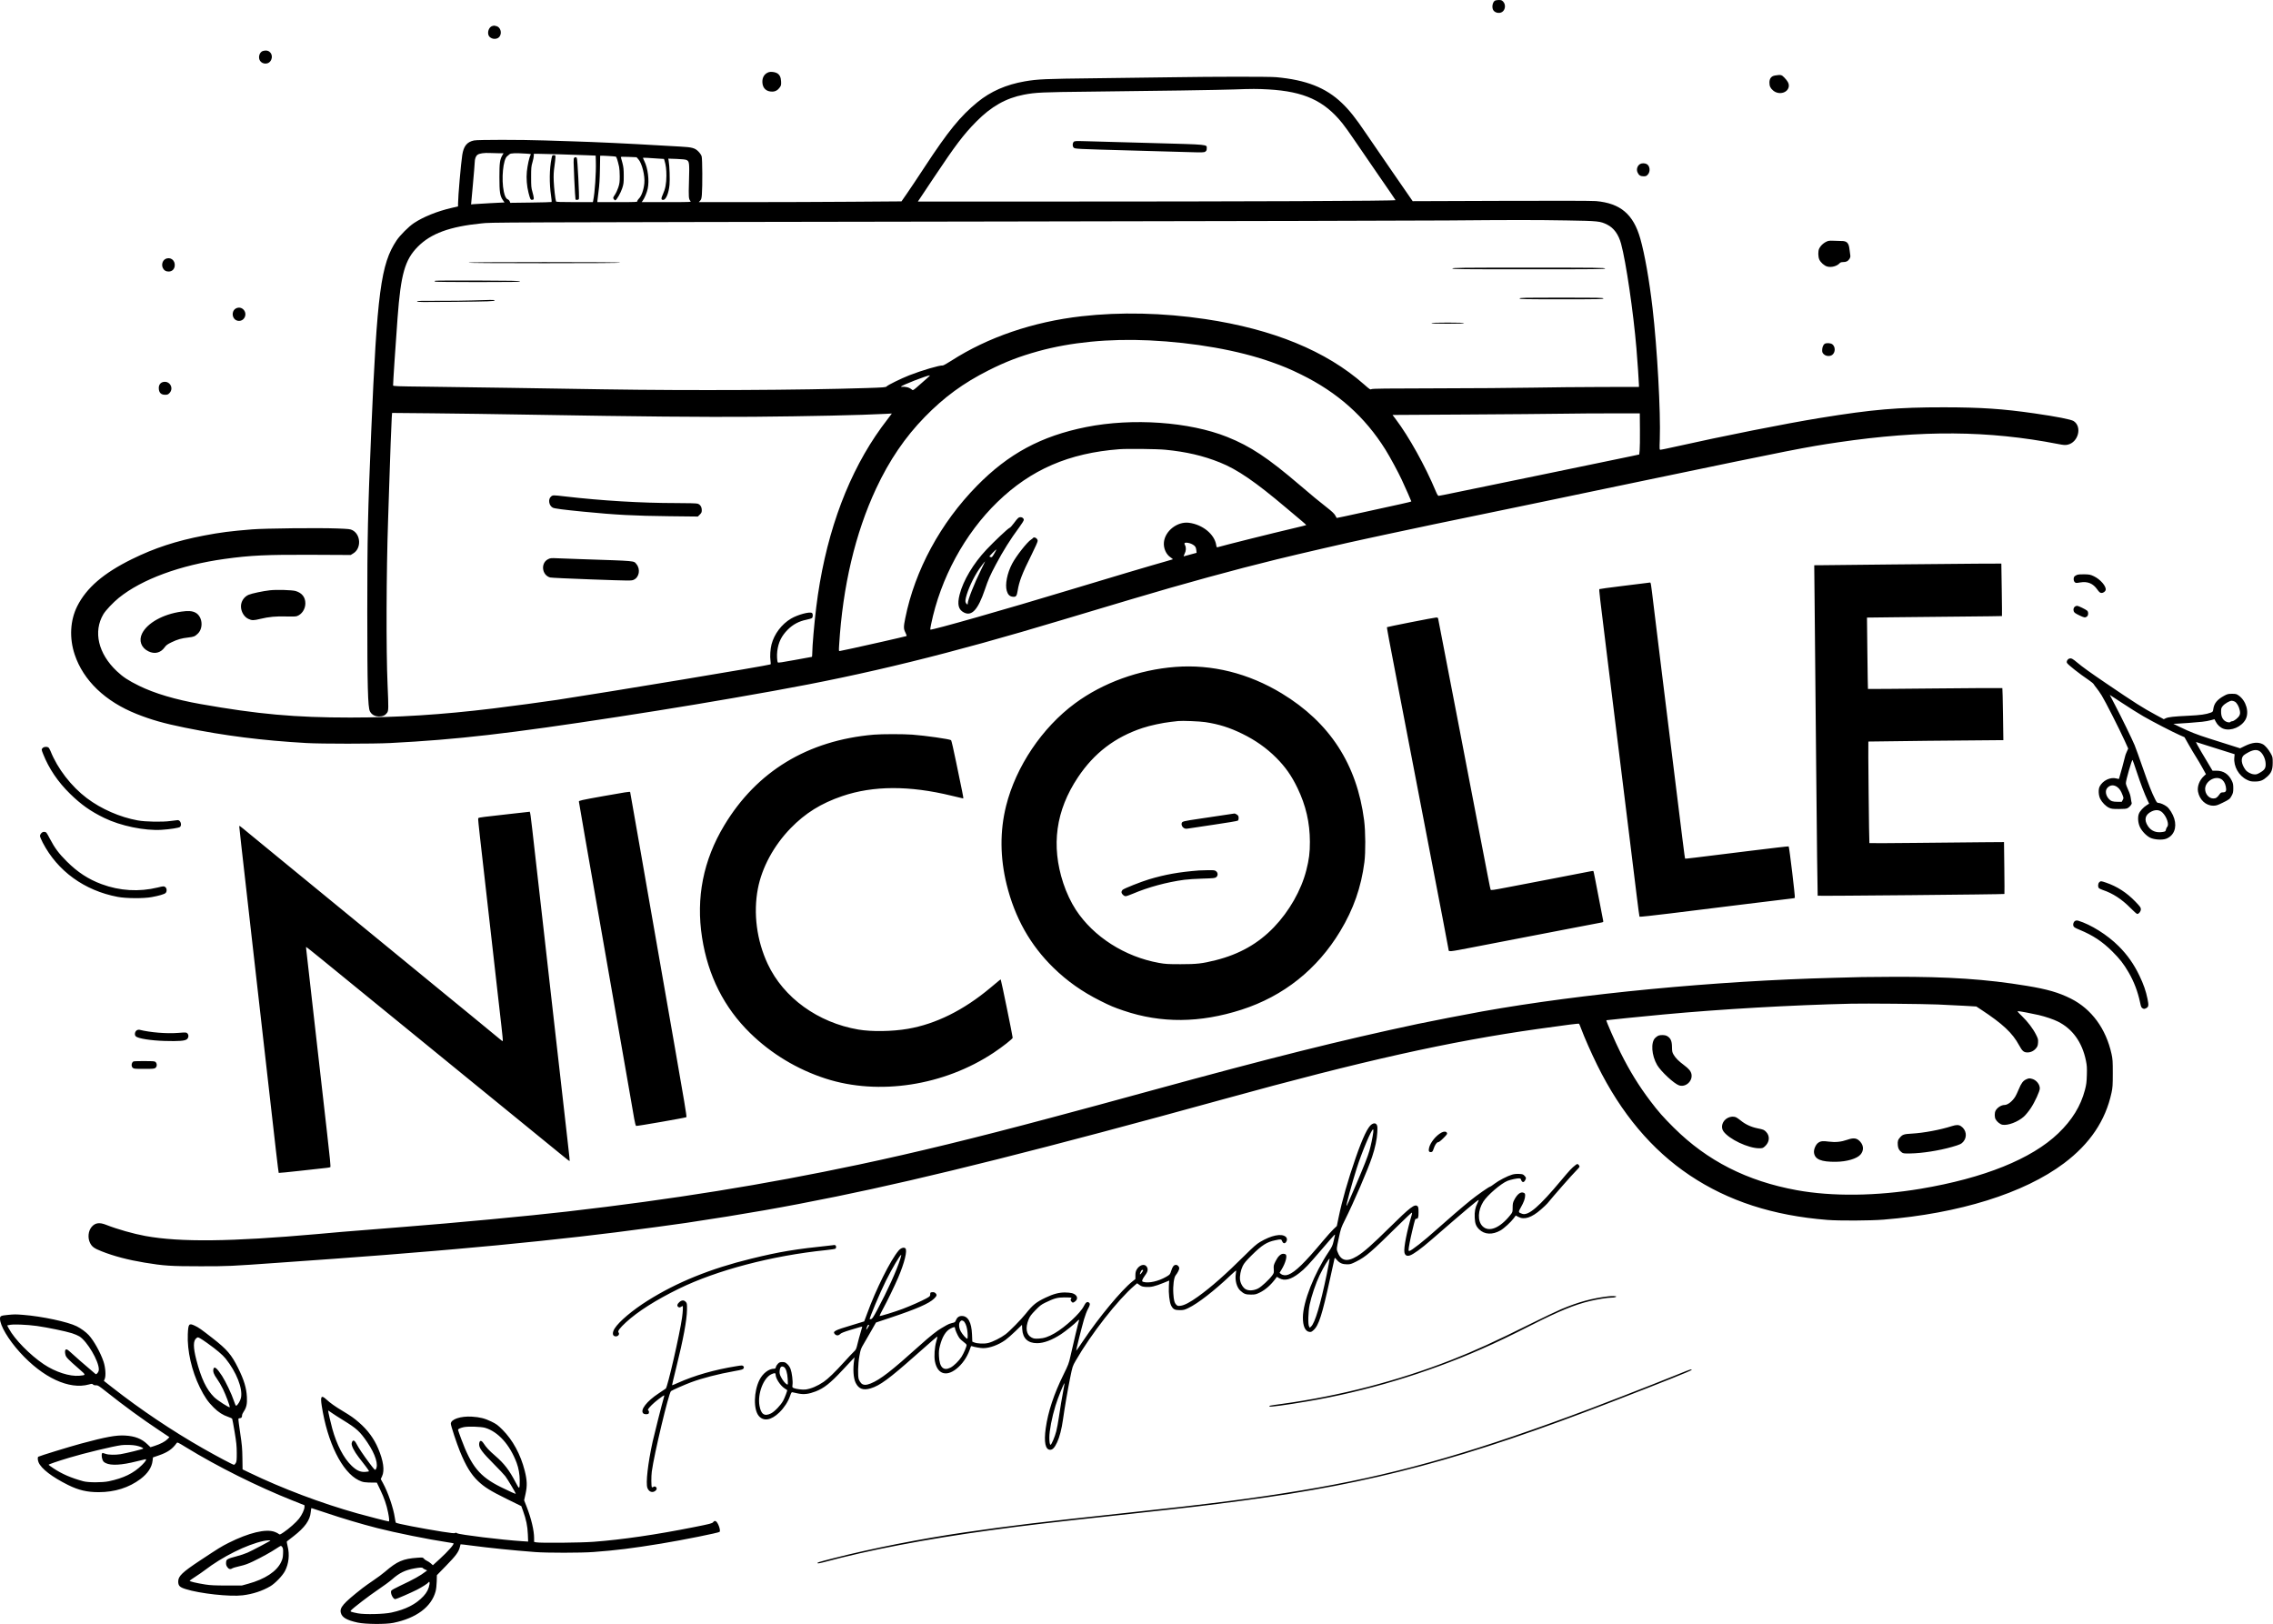<svg width="4094" height="2925" viewBox="0 0 4094 2925" fill="none" xmlns="http://www.w3.org/2000/svg">
<path fill-rule="evenodd" clip-rule="evenodd" d="M2692.75 1.08C2688.58 3.507 2686.7 12.059 2689.15 17.439C2691.63 22.879 2700.25 25.031 2705.58 21.54C2711.5 17.663 2712.4 8.115 2707.35 2.844C2705.05 0.44 2703.84 0.005 2699.56 0.03C2696.78 0.047 2693.71 0.519 2692.75 1.08ZM887.327 46.696C881.903 47.752 878.021 55.268 879.477 61.895C881.466 70.95 895.581 73.058 900.335 65.01C904.259 58.367 901.094 48.953 894.302 47.067C892.211 46.486 890.275 46.07 890 46.142C889.725 46.214 888.522 46.463 887.327 46.696ZM472.241 92.325C466.768 95.365 464.833 104.044 468.411 109.505C472.365 115.539 481.9 116.284 486.421 110.912C493.292 102.745 488.66 90.949 478.615 91.035C476.352 91.055 473.484 91.635 472.241 92.325ZM1384.91 129.904C1376.84 132.51 1372.51 139.552 1373.19 148.958C1373.93 159.142 1380.36 165 1390.82 165C1396.53 165 1401.18 162.335 1404.81 156.976C1406.85 153.976 1407.12 152.54 1406.83 146.496C1406.45 138.651 1404.07 134.12 1398.94 131.468C1395.3 129.586 1388.31 128.807 1384.91 129.904ZM3197.09 135.964C3190.44 137.039 3187 141.337 3187 148.565C3187 155.055 3188.58 158.542 3193.44 162.809C3204.26 172.315 3221.99 166.845 3221.99 154C3221.99 149.824 3219.68 145.793 3213.74 139.59C3208.99 134.63 3207.43 134.291 3197.09 135.964ZM2112 139.125C2084.77 139.563 2022.22 140.378 1973 140.935C1881.83 141.966 1869.04 142.524 1846 146.481C1812.35 152.259 1784.25 164.593 1760.5 184.016C1729.83 209.094 1707.76 236.188 1665.46 300.694C1653.63 318.737 1639.39 340.064 1633.82 348.086L1623.7 362.672L1533.1 363.336C1483.27 363.7 1401.13 363.999 1350.58 363.999L1258.65 364L1261.06 361.431C1263.04 359.323 1263.6 357.393 1264.16 350.681C1265.39 335.893 1265.12 286.121 1263.78 281.616C1263.04 279.122 1260.72 275.658 1257.9 272.825C1251.58 266.475 1246.62 265.124 1225.5 263.994C1216.15 263.494 1200.62 262.617 1191 262.046C1131.8 258.533 1073.75 255.808 1031 254.533C1020.27 254.214 998 253.499 981.5 252.945C938.517 251.502 860.711 251.503 853.757 252.947C841.165 255.561 835.082 263.072 832.593 279.083C830.143 294.843 825.035 353.803 825.01 366.609L825 371.719L813.25 374.47C787.012 380.613 762.802 390.383 745.5 401.809C736.281 407.896 720.561 423.607 714.281 433.008C685.931 475.448 679.196 526.439 668.516 779.5C662.53 921.319 661.497 969.074 661.538 1102C661.58 1236.62 662.551 1273.52 666.244 1280.96C669.257 1287.02 675.15 1290.34 682.916 1290.33C689.541 1290.32 693.939 1288.3 697.171 1283.77C699.873 1279.98 699.944 1275.96 698.063 1233C695.337 1170.75 695.784 1030.9 699.012 936.5C699.538 921.1 700.43 893.65 700.993 875.5C702.64 822.447 704.921 761.181 705.589 752.089L706.206 743.678L777.853 744.328C817.259 744.685 900.575 745.869 963 746.959C1145.71 750.149 1270.17 751.299 1356.5 750.596C1454.5 749.797 1552.34 747.647 1594.44 745.367L1606.37 744.721L1604.44 747.268C1588.84 767.8 1584.04 774.381 1576.92 785C1521.3 867.996 1485.02 972.922 1470.1 1094C1466.63 1122.16 1463 1164.19 1463 1176.24C1463 1179.96 1462.66 1183 1462.25 1182.99C1461.84 1182.99 1448.05 1185.5 1431.61 1188.58C1409.49 1192.72 1401.53 1193.87 1400.99 1192.99C1399.58 1190.7 1399.05 1179.99 1399.99 1172.61C1402.01 1156.69 1407.58 1145.29 1418.93 1133.91C1428.21 1124.6 1439 1118.84 1452.14 1116.18C1456.88 1115.22 1461.5 1113.83 1462.39 1113.09C1464.41 1111.41 1464.49 1105.65 1462.51 1104.01C1458.93 1101.03 1436.87 1106.92 1424.77 1114.08C1407.82 1124.12 1394.49 1141.75 1389.6 1160.63C1387.49 1168.77 1386.65 1182.13 1387.77 1189.84C1388.42 1194.3 1388.37 1196.3 1387.6 1196.57C1380.76 1199.03 1098.9 1245.87 1003.5 1260.41C980.765 1263.87 919.976 1272.04 888 1275.93C795.763 1287.15 715.372 1292.26 631 1292.27C531.245 1292.28 464.697 1286.29 361 1267.94C315.983 1259.97 278.313 1248.78 250.5 1235.11C231.036 1225.54 221.615 1219.34 210.294 1208.66C176.924 1177.15 167.625 1137.64 186.179 1106.2C190.222 1099.35 203.826 1084.93 214 1076.71C255.429 1043.22 324.806 1017.7 404.5 1006.62C451.388 1000.1 480.17 998.759 564.578 999.172L631.656 999.5L636.523 996.491C651.027 987.525 649.979 962.739 634.763 954.841C630.898 952.835 628.308 952.546 607 951.743C573.603 950.484 476.963 951.515 454 953.375C415.175 956.52 396.57 958.918 367.143 964.568C317.386 974.121 278.275 986.933 237.5 1007.04C186.474 1032.19 155.7 1058.68 139.129 1091.71C126.287 1117.3 124.61 1149.15 134.541 1178.83C150.192 1225.6 189.559 1263.34 246.192 1285.86C272.771 1296.43 295.042 1302.75 332.811 1310.44C404.775 1325.09 472.346 1333.64 552 1338.17C579.529 1339.73 672.316 1339.72 703 1338.15C822.759 1332.03 915.877 1321.32 1113.44 1290.93C1211.92 1275.78 1292.35 1262.38 1392.5 1244.43C1561.13 1214.22 1710.14 1177.6 1913 1116.52C1926.48 1112.46 1955.05 1103.91 1976.5 1097.51C1997.95 1091.1 2025.85 1082.77 2038.5 1078.99C2129.4 1051.82 2224.45 1025.76 2299.5 1007.42C2343.13 996.762 2429.27 976.888 2459.13 970.59C2468.13 968.691 2484.95 965.055 2496.5 962.511C2528.54 955.453 2621.63 935.997 2721.5 915.487C2741.3 911.42 2773.48 904.74 2793 900.641C2812.52 896.542 2849.2 888.878 2874.5 883.609C2899.8 878.341 2943 869.344 2970.5 863.616C3227.3 810.127 3253.19 805.029 3311 796.553C3462.17 774.387 3581.52 775.282 3706.23 799.515C3717.02 801.613 3719.72 801.824 3724.02 800.902C3743.33 796.762 3750.6 768.708 3735.04 758.411C3730.47 755.385 3704.64 750.298 3664.5 744.515C3607 736.232 3567.92 733.61 3501 733.548C3418.33 733.472 3372.24 737.426 3279 752.59C3214.97 763.003 3106.85 784.493 3012.72 805.513C3001.67 807.981 2991.78 810 2990.75 810C2988.95 810 2988.89 809.182 2989.53 791.25C2991.28 742.514 2984.87 626.705 2976.43 554.5C2970.54 504.104 2962.39 457.92 2954.44 429.839C2941.97 385.82 2918.62 366.046 2874.5 362.136C2867.58 361.523 2804.3 361.373 2703.97 361.732L2544.44 362.303L2507.88 309.402C2487.78 280.306 2466.02 248.625 2459.53 239C2441.71 212.59 2430.41 198.414 2416.87 185.45C2387.99 157.818 2352.54 143.907 2298.5 139C2285.98 137.863 2186.26 137.93 2112 139.125ZM2284.64 161.035C2348.9 164.759 2384.96 181.262 2417.74 221.953C2422.37 227.702 2432.05 241.202 2439.25 251.953C2446.46 262.704 2466.03 291.233 2482.75 315.352C2499.46 339.47 2513.35 359.758 2513.61 360.436C2514.18 361.906 2244.19 362.999 1880.36 363H1653.22L1681.46 320.668C1721.14 261.196 1735.21 242.613 1758.32 219.13C1785.19 191.841 1811.91 176.693 1844.07 170.529C1865.41 166.438 1876.23 165.945 1964.72 165.025C2078.31 163.844 2198.57 162.005 2223.5 161.067C2254.12 159.916 2265.23 159.91 2284.64 161.035ZM1933.75 255.7C1931.45 258.277 1931.51 263.513 1933.88 265.881C1936.19 268.189 1938 268.279 2037.5 271.028C2077.1 272.122 2122.77 273.413 2139 273.897C2166.3 274.711 2168.69 274.646 2171 273.03C2172.92 271.69 2173.5 270.404 2173.5 267.5C2173.5 259.877 2179.98 260.522 2074 257.592C2022.03 256.154 1969.6 254.701 1957.5 254.361C1936.5 253.772 1935.42 253.833 1933.75 255.7ZM898.716 275.994L906.933 276L905.044 279.25C900.283 287.442 899.5 293.056 899.5 319C899.5 346.232 900.517 352.881 905.857 360.549L908.676 364.599L883.088 365.895C869.015 366.608 855.473 367.409 852.995 367.677L848.489 368.162L851.676 333.331C853.429 314.174 854.919 296.025 854.988 293C855.15 285.869 856.85 281.169 860.152 278.722C863.499 276.241 872.194 275.011 882.5 275.561C886.9 275.796 894.197 275.991 898.716 275.994ZM947.177 276.651C956.708 277.282 956.835 277.324 955.521 279.396C953.403 282.738 950.108 297.567 948.944 308.994C947.729 320.925 948.857 335.252 951.955 347.259C955.011 359.102 955.594 360.18 958.75 359.816C961.098 359.546 961.484 359.061 961.393 356.5C961.334 354.85 960.234 349.9 958.949 345.5C956.873 338.392 956.613 335.438 956.613 319C956.613 302.458 956.864 299.653 958.982 292.5C960.285 288.1 961.384 282.813 961.425 280.75L961.5 277L971 277.012C981.19 277.026 1030.16 278.49 1056.69 279.575L1072.87 280.237L1073.19 290.369C1073.83 311.235 1071.41 347.271 1068.43 361.25L1067.84 364H1034.89C1009.42 364 1001.84 363.716 1001.51 362.75C1000.18 358.926 997.861 338.623 997.357 326.5C996.913 315.853 997.2 309.506 998.556 300C999.536 293.125 1000.37 285.7 1000.42 283.5C1000.5 279.716 1000.34 279.5 997.541 279.5C994.727 279.5 994.522 279.794 993.358 285.5C989.52 304.319 989.204 330.148 992.538 352.603C993.405 358.442 993.87 363.464 993.57 363.763C993.271 364.063 976.383 364.526 956.041 364.793L919.056 365.278L918.046 362.621C917.49 361.16 915.924 359.542 914.566 359.025C911.418 357.828 909.231 353.573 907.442 345.164C902.656 322.662 906.162 286.439 913.625 281.271C915.033 280.297 916.917 278.712 917.814 277.75C919.631 275.8 929.016 275.448 947.177 276.651ZM1109.09 282.062C1110.57 282.839 1112.37 288.356 1115.11 300.5C1115.73 303.25 1116.24 310.9 1116.24 317.5C1116.25 327.708 1115.86 330.695 1113.65 337.5C1112.22 341.9 1109.43 347.892 1107.45 350.817C1103.99 355.945 1103.91 356.222 1105.49 358.629C1106.39 360.001 1107.66 360.961 1108.31 360.761C1110.78 360.005 1117.92 347.517 1120.66 339.177C1123.24 331.289 1123.5 329.227 1123.47 316.5C1123.45 305.086 1123.01 300.837 1121.09 293.5C1119.8 288.55 1118.53 283.929 1118.26 283.23C1117.87 282.223 1120.74 282.086 1132.14 282.568L1146.5 283.176L1149.69 286.687C1156.31 293.968 1161.89 316.251 1160.55 330.069C1159.37 342.243 1155.27 353.52 1150.33 358.16C1149.05 359.364 1148 361.17 1148 362.174C1148 363.908 1146.19 364 1112 364H1076L1076.02 361.75C1076.03 360.512 1076.96 352.75 1078.09 344.5C1079.53 334.017 1080.27 322.121 1080.56 305C1080.79 291.525 1080.98 280.483 1080.99 280.463C1081.15 279.957 1107.99 281.484 1109.09 282.062ZM1033.93 284.58C1032.85 285.886 1032.92 292.424 1034.32 322.184C1035.25 341.997 1036.26 358.611 1036.56 359.104C1037.49 360.6 1042.02 360.105 1042.66 358.438C1043.73 355.66 1040.21 285.961 1038.93 284.413C1037.39 282.561 1035.56 282.622 1033.93 284.58ZM1185.71 285.605L1195.93 286.253L1196.9 289.376C1199.3 297.118 1200.34 305.388 1200.29 316.5C1200.23 330.572 1198.37 340.364 1193.91 350.049C1190.45 357.549 1190.59 360 1194.48 360C1199.46 360 1204.5 347.986 1205.9 332.772C1206.81 322.889 1205.95 298.408 1204.38 289.599L1203.69 285.698L1218.71 286.231C1228.42 286.575 1234.75 287.253 1236.62 288.145C1241.6 290.531 1241.93 293.424 1240.97 325.898C1240.09 355.641 1240.3 358.469 1243.72 362.248C1245.23 363.915 1243.13 364 1200.53 364H1155.76L1157.41 361.75C1160.89 357.027 1165.1 347.022 1166.62 339.906C1169.75 325.258 1166.98 302.791 1160.47 289.945C1159.11 287.262 1158 284.768 1158 284.404C1158 284.04 1161.94 284.016 1166.75 284.35C1171.56 284.684 1180.1 285.249 1185.71 285.605ZM2954.24 295.325C2949.25 298.095 2947.03 304.771 2949.3 310.146C2951.58 315.53 2954.5 317.5 2960.19 317.5C2964.55 317.5 2965.53 317.094 2968.08 314.234C2972.98 308.748 2971.77 298.483 2965.85 295.425C2962.49 293.684 2957.28 293.639 2954.24 295.325ZM2822 396.998C2879.03 397.951 2881.98 398.255 2894.67 404.503C2906.7 410.422 2915.19 422.082 2919.8 439C2928.64 471.48 2941.91 561.942 2947.45 627.5C2949.21 648.313 2952 688.839 2952 693.58V696.815L2885.25 696.932C2848.54 696.996 2792.17 697.54 2760 698.142C2727.83 698.743 2649.97 699.308 2587 699.397C2496.8 699.524 2472.02 699.827 2470.23 700.823C2468.12 702.001 2467.19 701.401 2456.73 692.176C2388.61 632.07 2293.02 592.801 2170.5 574.597C2094.64 563.326 2018.22 561.604 1948 569.581C1860.85 579.483 1779.17 607.354 1713.57 649.582C1705.95 654.487 1698.95 658.371 1698.01 658.213C1693.16 657.396 1659.6 667.251 1637.44 676.002C1622.74 681.804 1599.07 693.45 1596.95 695.92C1595.55 697.554 1592.04 697.833 1559.95 698.869C1442.24 702.67 1245.82 703.626 1087.5 701.168C1044.05 700.494 968.225 699.296 919 698.506C869.775 697.715 802.163 696.765 768.75 696.393C713.873 695.782 708 695.561 708.005 694.108C708.025 687.724 712.316 622.972 716.065 572.5C721.918 493.689 729.259 467.852 752.468 444.375C776.071 420.499 810.04 408.049 867.143 402.347C887.143 400.35 852.95 400.475 1807.5 398.917C2201.85 398.274 2561.17 397.432 2606 397.046C2723.32 396.037 2763.96 396.028 2822 396.998ZM3292.99 433.885C3286.01 436.146 3279.79 441.4 3276.61 447.7C3274.4 452.092 3274.53 462.375 3276.87 467.5C3279.3 472.844 3285.9 478.626 3291.18 480.049C3298.61 482.049 3308.65 479.364 3313.41 474.106C3314.78 472.587 3316.51 472 3319.61 472C3325.32 472 3328.61 470.368 3331.13 466.29C3332.71 463.736 3333.06 462.029 3332.57 459.212C3332.22 457.17 3331.57 452.35 3331.14 448.5C3329.88 437.311 3326.33 433.849 3316.28 434.016C3313.1 434.068 3307.12 433.878 3303 433.592C3298.88 433.306 3294.37 433.438 3292.99 433.885ZM297.763 466.565C292.477 469.434 290.472 477.145 293.494 482.989C295.633 487.126 298.818 489 303.707 489C309.759 489 314.01 485.091 314.71 478.883C315.871 468.577 306.546 461.799 297.763 466.565ZM844 473C844 473.662 890.167 474 980.5 474C1070.83 474 1117 473.662 1117 473C1117 472.338 1070.83 472 980.5 472C890.167 472 844 472.338 844 473ZM2616 483.5C2616 484.826 2631.94 485 2753.5 485C2875.06 485 2891 484.826 2891 483.5C2891 482.174 2875.06 482 2753.5 482C2631.94 482 2616 482.174 2616 483.5ZM783.673 505.66C783.303 506.031 783 506.708 783 507.167C783 507.625 817.688 508 860.083 508C921.306 508 937.081 507.743 936.75 506.75C936.423 505.768 920.062 505.445 860.34 505.244C818.543 505.103 784.043 505.29 783.673 505.66ZM2737 537.5C2737 538.82 2746.06 539 2812.5 539C2878.94 539 2888 538.82 2888 537.5C2888 536.18 2878.94 536 2812.5 536C2746.06 536 2737 536.18 2737 537.5ZM850 541.125C838.175 541.558 811.207 541.835 790.071 541.743C758.55 541.604 751.561 541.817 751.191 542.926C750.814 544.058 761.397 544.17 816.12 543.61C881.396 542.942 891 542.594 891 540.899C891 539.904 882.058 539.953 850 541.125ZM424.763 555.565C418.979 558.704 417.298 567.173 421.284 573.102C425.609 579.537 435.385 579.52 439.732 573.07C446.847 562.512 435.789 549.582 424.763 555.565ZM2578 582C2578 582.644 2588.5 583 2607.5 583C2626.5 583 2637 582.644 2637 582C2637 581.356 2626.5 581 2607.5 581C2588.5 581 2578 581.356 2578 582ZM2070 613.014C2150.82 616.803 2230.23 630.848 2289.5 651.831C2311.73 659.702 2323.18 664.505 2343.5 674.486C2409.22 706.77 2458.45 750.646 2495.5 809.972C2503.47 822.737 2518.54 850.588 2524.74 864C2531.99 879.694 2542 902.319 2542 903.003C2542 903.396 2533.11 905.623 2522.25 907.954C2511.39 910.285 2481.2 916.91 2455.16 922.676C2429.13 928.443 2407.71 933.013 2407.57 932.831C2407.43 932.649 2406.23 930.539 2404.91 928.142C2403.21 925.05 2398.88 920.949 2390 914.016C2375.29 902.524 2363.32 892.638 2340.96 873.527C2283.51 824.431 2252.27 803.709 2210.47 786.959C2142.29 759.645 2039.84 752.428 1956.5 769.066C1875.46 785.245 1816.43 817.017 1759.43 875.134C1693.98 941.867 1647.95 1026.87 1630.55 1113.13C1627.28 1129.32 1627.32 1132.37 1630.88 1139.44C1632.73 1143.1 1633.36 1145.29 1632.63 1145.52C1629.05 1146.7 1554.33 1163.72 1536.13 1167.51C1524.23 1169.99 1513.65 1172.21 1512.61 1172.45C1510.82 1172.86 1510.76 1172.33 1511.41 1161.69C1517.91 1055.63 1540.46 960.203 1578.02 879.833C1601.67 829.235 1630.11 787.39 1665.49 751.118C1700.65 715.084 1735.03 689.932 1780.5 666.988C1810.93 651.631 1836.44 641.81 1870 632.525C1928.45 616.353 1997.52 609.615 2070 613.014ZM3286.75 619.08C3283.99 620.688 3282 625.491 3282 630.549C3282 634.46 3282.49 635.658 3285.11 638.099C3289.03 641.762 3296.23 642.182 3300.29 638.984C3305.97 634.515 3306 624.505 3300.34 620.054C3297.49 617.807 3289.87 617.261 3286.75 619.08ZM1669.26 681.681C1665.54 684.805 1658.52 690.965 1653.66 695.37C1647.35 701.084 1644.46 703.109 1643.55 702.439C1638.56 698.749 1636.81 697.912 1632.34 697.065C1629.57 696.539 1626.33 696.362 1625.15 696.671C1623.97 696.98 1623 696.773 1623 696.212C1623 694.264 1669.64 676.065 1674.76 676.013C1675.46 676.006 1672.98 678.556 1669.26 681.681ZM293.313 688.127C288.717 689.421 286 693.35 286 698.701C286 706.863 289.764 710.943 297.327 710.978C301.317 710.996 302.648 710.506 305.003 708.15C313.946 699.208 305.476 684.702 293.313 688.127ZM2953.76 774C2953.9 790.225 2953.67 806.872 2953.26 810.993L2952.5 818.486L2937.5 821.713C2918.69 825.759 2856.18 838.703 2784 853.497C2680.51 874.709 2650.56 880.881 2621.7 886.947C2605.86 890.276 2592.14 892.994 2591.2 892.987C2590.02 892.978 2588.45 890.459 2586.07 884.737C2567.29 839.637 2537.48 786.019 2513.9 754.902L2508.14 747.304L2640.32 746.528C2713.02 746.102 2790.95 745.45 2813.5 745.08C2836.05 744.711 2876.77 744.429 2904 744.454L2953.5 744.5L2953.76 774ZM2099 809.977C2136.61 813.623 2166.89 820.68 2197.27 832.876C2228.82 845.544 2261.14 867.705 2317.01 914.986C2327.75 924.069 2340.26 934.593 2344.81 938.373C2349.36 942.153 2352.89 945.447 2352.64 945.694C2352.39 945.941 2341.91 948.554 2329.35 951.501C2292.37 960.174 2206.87 981.528 2192.87 985.587C2191.6 985.955 2191.09 985.098 2190.58 981.712C2187.66 962.238 2166.08 944.592 2141.38 941.492C2120.59 938.88 2098.47 956.091 2096.39 976.5C2095.28 987.362 2100.39 998.758 2108.75 1004.06C2111.14 1005.58 2112.74 1007.04 2112.3 1007.3C2111.86 1007.57 2106.32 1009.21 2100 1010.95C2080.27 1016.38 1990.27 1043.11 1926.5 1062.48C1812.97 1096.96 1677.26 1135.6 1675.58 1133.91C1675.35 1133.68 1675.99 1129.42 1677.01 1124.45C1694.03 1041.46 1737.59 961.187 1796.62 903.996C1856.97 845.533 1925.3 815.954 2016 809.026C2030.66 807.906 2083.94 808.517 2099 809.977ZM992.427 894.309C986.762 899.182 988.657 910.748 995.706 914.318C998.855 915.914 1013.95 917.888 1050.5 921.485C1109.1 927.253 1142.04 928.996 1205.72 929.699L1256.94 930.265L1260.47 926.732C1263.43 923.77 1264 922.498 1264 918.85C1263.99 912.828 1261.1 908.399 1256.3 907.067C1253.98 906.421 1239.21 906.009 1218.28 906.006C1154.92 905.995 1083.79 901.738 1017.08 893.964C996.132 891.523 995.658 891.53 992.427 894.309ZM1833.93 932.842C1832.56 933.917 1829.01 938.203 1826.03 942.368C1822.99 946.621 1819.49 950.353 1818.06 950.883C1815.13 951.964 1791.18 974.533 1776.77 989.795C1753.15 1014.81 1734.81 1045.51 1728.4 1070.8C1723.89 1088.58 1726.16 1097.98 1736.21 1103.11C1750.37 1110.34 1761.56 1098.08 1773.87 1061.85C1780.11 1043.46 1783.14 1036.57 1793.77 1016.54C1806.86 991.889 1820.16 970.714 1835.87 949.541C1840.34 943.514 1844 937.606 1844 936.414C1844 931.986 1837.81 929.79 1833.93 932.842ZM1860.45 969.081C1860.08 969.676 1858.56 970.913 1857.06 971.831C1850.14 976.071 1830.26 1001.42 1822.97 1015.27C1814.03 1032.29 1810.01 1052.64 1813.34 1064.09C1815.34 1070.96 1818.52 1074.08 1824.19 1074.72C1829.87 1075.36 1831.38 1073.56 1832.83 1064.43C1835.61 1047.01 1841.04 1032.89 1858.05 998.895C1864.57 985.872 1869 975.823 1869 974.065C1869 969.687 1862.44 965.862 1860.45 969.081ZM2146.84 979.92C2152.28 982.696 2154.23 985.381 2154.75 990.797L2155.22 995.614L2144.86 998.429C2139.16 999.977 2133.75 1001.46 2132.84 1001.72C2131.45 1002.11 2131.57 1001.41 2133.59 997.424C2136.38 991.913 2136.68 986.211 2134.41 981.818C2133.09 979.266 2133.04 978.579 2134.16 977.832C2135.99 976.6 2142.41 977.656 2146.84 979.92ZM1790.87 996.868C1787.32 1003 1786.41 1003.95 1784.61 1003.4C1783.45 1003.04 1782.3 1002.57 1782.06 1002.35C1781.81 1002.13 1784.49 999.045 1788 995.5C1791.51 991.955 1794.53 989.198 1794.71 989.373C1794.88 989.548 1793.16 992.921 1790.87 996.868ZM987 1007.18C973.398 1014.19 975.963 1035.86 990.885 1040.01C992.873 1040.56 1026.59 1042.14 1065.8 1043.53C1136.07 1046.01 1137.16 1046.02 1141.39 1044.15C1151.38 1039.73 1153.93 1025.01 1146.27 1015.91C1141.13 1009.8 1147.44 1010.36 1047 1007C1030.77 1006.45 1011.65 1005.75 1004.5 1005.44C992.266 1004.9 991.235 1005 987 1007.18ZM1766.51 1027.25C1755.18 1049.91 1743 1080.78 1743 1086.81C1743 1088.94 1742.8 1089.07 1741.39 1087.91C1738.67 1085.65 1738.23 1082.79 1739.65 1076.68C1743.08 1061.99 1753.01 1040.51 1763.6 1024.92C1767.16 1019.67 1773.88 1011 1774.38 1011C1774.52 1011 1770.97 1018.31 1766.51 1027.25ZM3407.5 1016.56C3347.55 1017.23 3291.57 1017.84 3283.1 1017.89L3267.7 1018L3268.33 1079.25C3268.68 1112.94 3269.94 1246.7 3271.14 1376.5C3272.33 1506.3 3273.57 1612.8 3273.9 1613.16C3274.58 1613.9 3609.65 1610.74 3610.25 1609.99C3610.46 1609.72 3610.38 1588.59 3610.07 1563.03L3609.5 1516.56L3572 1516.83C3551.38 1516.99 3496.95 1517.52 3451.05 1518.02C3405.15 1518.52 3367.35 1518.68 3367.05 1518.38C3366.44 1517.77 3364.58 1336.09 3365.18 1335.49C3365.47 1335.19 3573 1333.01 3601.91 1333L3608.33 1333L3607.67 1286.34C3607.32 1260.68 3606.79 1239.46 3606.52 1239.18C3606.24 1238.9 3551.73 1239.22 3485.39 1239.89C3419.06 1240.56 3364.63 1240.97 3364.46 1240.79C3364.28 1240.62 3363.82 1211.62 3363.42 1176.36L3362.7 1112.24L3413.1 1111.63C3440.82 1111.29 3495.45 1110.74 3534.5 1110.41C3573.55 1110.07 3605.65 1109.66 3605.83 1109.49C3606.01 1109.32 3605.83 1087.99 3605.43 1062.09L3604.7 1015L3560.6 1015.16C3536.35 1015.25 3467.45 1015.88 3407.5 1016.56ZM3741.5 1035.16C3739.85 1035.76 3737.71 1036.95 3736.75 1037.79C3734.29 1039.93 3734.43 1046.18 3736.99 1048.49C3738.81 1050.14 3739.59 1050.18 3746.53 1048.99C3760.1 1046.67 3769.82 1050.65 3777.57 1061.7C3780.6 1066 3782.36 1067.58 3784.39 1067.82C3787.86 1068.23 3791.79 1065.7 3792.58 1062.54C3794.17 1056.21 3783.04 1043.26 3771.26 1037.73C3765.27 1034.92 3763.35 1034.52 3754.5 1034.3C3748.98 1034.16 3743.16 1034.54 3741.5 1035.16ZM2965 1050.01C2961.97 1050.43 2941.95 1052.92 2920.5 1055.53C2899.05 1058.15 2881.14 1060.6 2880.71 1060.98C2879.86 1061.73 2881.15 1072.87 2894.97 1184.4C2899.89 1224.05 2908.68 1295.2 2914.52 1342.5C2920.36 1389.8 2929.34 1462.47 2934.47 1504C2939.6 1545.53 2945.75 1595.39 2948.13 1614.81C2950.51 1634.23 2952.69 1650.51 2952.98 1650.97C2953.27 1651.44 2978.7 1648.71 3009.5 1644.9C3040.3 1641.09 3099.92 1633.72 3142 1628.51C3184.08 1623.3 3221.49 1618.75 3225.15 1618.39C3228.8 1618.04 3232.23 1617.46 3232.75 1617.12C3233.72 1616.5 3222.82 1525.49 3221.65 1524.32C3221.33 1524 3189.89 1527.62 3151.78 1532.36C3046.7 1545.44 3035.54 1546.78 3035.06 1546.35C3034.62 1545.95 3030.42 1512.61 3012.03 1363.5C3006.47 1318.4 2997.67 1247.3 2992.49 1205.5C2987.31 1163.7 2981.03 1112.4 2978.52 1091.5C2973.4 1048.81 2973.43 1048.95 2971.73 1049.12C2971.05 1049.19 2968.03 1049.59 2965 1050.01ZM486.051 1063.08C473.642 1064.48 453.429 1068.76 447.809 1071.18C439.549 1074.73 433.991 1083.16 434.006 1092.12C434.021 1101.5 439.626 1110.99 447.26 1114.54C453.819 1117.59 456.412 1117.6 468.985 1114.55C484.171 1110.87 497.376 1109.65 515.5 1110.24C526.218 1110.59 532.577 1110.39 534.761 1109.62C543.651 1106.51 550 1096.93 550 1086.62C550 1075.57 543.971 1067.89 532.586 1064.44C526.289 1062.52 498.205 1061.7 486.051 1063.08ZM3737.7 1092.11C3735.02 1093.67 3733.9 1097.43 3735.1 1100.87C3735.92 1103.22 3737.82 1104.64 3744.54 1107.91C3753.84 1112.43 3755.52 1112.73 3758.78 1110.44C3761.59 1108.47 3761.88 1102.08 3759.25 1099.77C3756.65 1097.47 3743.32 1091 3741.27 1091.03C3740.3 1091.05 3738.69 1091.53 3737.7 1092.11ZM326.591 1101.5C293.544 1106.19 265.424 1121.85 255.936 1140.84C249.636 1153.46 254.144 1166.42 267.081 1172.88C278.353 1178.52 289.259 1175.95 296.427 1165.97C299.367 1161.88 301.471 1160.33 309.223 1156.59C319.827 1151.48 326.83 1149.49 339.227 1148.09C349.115 1146.96 350.995 1146.2 356.231 1141.2C366.984 1130.92 364.567 1109.77 351.894 1103.25C346.014 1100.22 339.004 1099.74 326.591 1101.5ZM2541.09 1120.61C2517.77 1125.21 2498.45 1129.22 2498.16 1129.51C2497.64 1130.02 2501.55 1150.94 2519.99 1246.5C2536.21 1330.55 2542.1 1361.11 2550.5 1405C2564.98 1480.66 2583.1 1574.75 2598.45 1654C2604.26 1683.98 2609.01 1709.18 2609.02 1710C2609.06 1714.49 2609.13 1714.48 2652.11 1706.14C2674.88 1701.72 2716.9 1693.61 2745.5 1688.11C2774.1 1682.61 2815.27 1674.68 2837 1670.48C2858.73 1666.29 2879.11 1662.38 2882.3 1661.81C2887.87 1660.81 2888.09 1660.66 2887.55 1658.13C2887.24 1656.69 2884.76 1643.8 2882.03 1629.5C2873.46 1584.64 2870.36 1569.02 2869.91 1568.58C2869.67 1568.34 2866.33 1568.81 2862.49 1569.61C2858.65 1570.42 2830.75 1575.83 2800.5 1581.63C2770.25 1587.44 2732 1594.78 2715.5 1597.96C2688.71 1603.12 2685.42 1603.57 2684.78 1602.12C2684.09 1600.58 2680.6 1582.72 2657.1 1460.5C2651.6 1431.9 2644.79 1396.57 2641.98 1382C2639.16 1367.43 2633.55 1338.17 2629.5 1317C2616.14 1247.07 2591.05 1117.21 2590.33 1114.25C2589.9 1112.47 2589.12 1112.02 2586.64 1112.12C2584.91 1112.18 2564.42 1116 2541.09 1120.61ZM3726.89 1186.18C3723.7 1187.27 3721.59 1191.37 3722.94 1193.89C3724.71 1197.2 3745.68 1213.72 3762.22 1224.83C3766.47 1227.69 3770.47 1231.03 3771.12 1232.26C3771.76 1233.49 3774.02 1236.58 3776.14 1239.13C3778.25 1241.68 3782.43 1247.65 3785.41 1252.41C3791.54 1262.17 3817.53 1313.36 3826.99 1334.31L3833.22 1348.11L3830.61 1353.93C3829.18 1357.13 3828 1360.16 3828 1360.67C3828 1361.87 3817 1402.33 3816.55 1402.78C3816.36 1402.98 3814.25 1402.61 3811.86 1401.96C3801.05 1399.05 3787.36 1405.64 3781.79 1416.44C3779.1 1421.66 3779.65 1432.47 3782.91 1438.85C3786.21 1445.28 3792.83 1451.99 3798.5 1454.64C3802.92 1456.71 3804.99 1456.98 3816.3 1456.99C3825.6 1457 3829.87 1456.6 3831.93 1455.54C3835.95 1453.46 3840.25 1448.07 3839.46 1446.11C3839.1 1445.22 3838.4 1441.35 3837.9 1437.5C3837.3 1432.78 3835.69 1427.78 3833 1422.15C3830.78 1417.53 3829 1412.31 3829 1410.45C3829 1405.04 3839.86 1367.41 3841.04 1368.72C3841.43 1369.15 3844.79 1378.73 3848.51 1390C3855.49 1411.16 3862.56 1429.74 3867.86 1440.9L3870.91 1447.31L3866.6 1450.04C3860.43 1453.95 3854.28 1460.71 3852.39 1465.64C3850.05 1471.78 3850.84 1481.91 3854.23 1489.25C3857.71 1496.78 3865.85 1505.29 3872.83 1508.71C3880.19 1512.3 3894.57 1513.2 3901.64 1510.5C3915.39 1505.25 3921.18 1490.82 3916.16 1474.31C3913.7 1466.21 3907.61 1456.33 3902.83 1452.68C3898.28 1449.22 3891.12 1446.05 3887.76 1446.02C3885.43 1446 3884.58 1445.11 3881.96 1439.92C3875.37 1426.87 3870.58 1414.7 3859.44 1382.72C3853.08 1364.45 3846.47 1346.12 3844.76 1342C3840.22 1331.05 3820.84 1291.34 3809.67 1270.11C3804.35 1260 3800 1251.61 3800 1251.46C3800 1251.32 3810.01 1257.86 3822.25 1265.99C3834.49 1274.13 3851.7 1284.94 3860.5 1290.01C3877.79 1299.97 3913.56 1318.46 3926.54 1324.15L3934.58 1327.67L3942.47 1341.58C3946.81 1349.24 3952.69 1359.1 3955.53 1363.5C3958.37 1367.9 3963.51 1376.62 3966.96 1382.89L3973.23 1394.28L3969.74 1397.47C3961.49 1405.03 3957.18 1416.38 3958.96 1425.81C3961.76 1440.55 3973.13 1451 3986.39 1451C3991.56 1451 3993.83 1450.3 4002.94 1445.87C4015.43 1439.8 4016.41 1439.02 4019.84 1432.5C4022.05 1428.31 4022.48 1426.2 4022.48 1419.49C4022.48 1412.8 4022.03 1410.57 4019.74 1405.9C4013.95 1394.06 4004.69 1388.03 3992.29 1388.01L3985.08 1388L3980.47 1380.25C3977.93 1375.99 3970.93 1364.24 3964.91 1354.14C3958.89 1344.04 3954.66 1336.04 3955.52 1336.37C3956.37 1336.7 3964.37 1339.26 3973.29 1342.06C3982.2 1344.87 3997.46 1349.67 4007.2 1352.74L4024.9 1358.32L4024.33 1364.41C4022.84 1380.27 4032.36 1397.11 4046.83 1404.24C4052.59 1407.07 4054.41 1407.48 4061.45 1407.48C4071.11 1407.48 4076.03 1405.53 4083.61 1398.68C4091.21 1391.82 4093.48 1386.02 4093.49 1373.5C4093.5 1364.01 4093.33 1363.18 4090.09 1357.21C4085.98 1349.63 4079.91 1342.53 4075.64 1340.3C4067.21 1335.9 4056.78 1336.92 4043.47 1343.43L4034.79 1347.68L4016.14 1341.77C4005.89 1338.52 3988.95 1333.15 3978.5 1329.84C3957.02 1323.03 3943.89 1317.86 3926.5 1309.38L3914.5 1303.53L3921 1303.31C3929.07 1303.03 3953.22 1301.2 3966.36 1299.87C3971.79 1299.32 3978.97 1298.02 3982.32 1296.98C3985.67 1295.94 3988.49 1295.18 3988.58 1295.29C3988.68 1295.41 3989.71 1297.39 3990.87 1299.69C3993.89 1305.68 3999.42 1310.65 4005.24 1312.58C4018.61 1317.02 4037.25 1309.08 4044.5 1295.86C4051.65 1282.82 4045.72 1262.07 4032.13 1252.53C4028.24 1249.79 4027.08 1249.5 4020.16 1249.51C4013.36 1249.52 4011.79 1249.91 4006.21 1252.93C3993.65 1259.71 3987.89 1266.67 3986.53 1276.7C3985.86 1281.67 3985.64 1281.97 3981.66 1283.47C3973.44 1286.57 3963.15 1287.99 3941.5 1289.03C3915.06 1290.29 3905.39 1291.37 3900.76 1293.57L3897.29 1295.23L3883.16 1287.62C3859.24 1274.73 3845.74 1266.16 3793.5 1230.69C3764.32 1210.87 3751.12 1201.39 3741.7 1193.47C3732.87 1186.04 3730.59 1184.92 3726.89 1186.18ZM2116.87 1201.1C2051.23 1206.16 1986.4 1229.71 1936.23 1266.72C1876.9 1310.49 1829.76 1380.65 1812.09 1451.5C1800.81 1496.7 1801.15 1544.31 1813.08 1592.84C1827.83 1652.79 1855.59 1702.13 1897.62 1743.07C1922.32 1767.13 1949.14 1786.04 1981.65 1802.33C2000.39 1811.71 2006.05 1814.1 2023.95 1820.17C2091.58 1843.11 2161.37 1842.52 2236.33 1818.36C2311.81 1794.03 2372.51 1745.73 2413.94 1677C2437.86 1637.34 2451.66 1597.92 2457.48 1552.7C2459.78 1534.82 2459.54 1497.25 2456.99 1477.4C2444.04 1376.57 2395.12 1301.22 2308.5 1248.71C2248.59 1212.4 2182.71 1196.03 2116.87 1201.1ZM4025.01 1263.51C4028.77 1265.45 4032.71 1272.23 4034.1 1279.14C4034.99 1283.6 4034.92 1285.26 4033.68 1288.23C4031.96 1292.33 4023.74 1298.94 4020.31 1298.97C4019.1 1298.99 4017.84 1299.45 4017.5 1300C4016.42 1301.74 4011.42 1301.08 4007.9 1298.74C4002.93 1295.43 4000.5 1289.87 4000.5 1281.84C4000.5 1275.93 4000.84 1274.77 4003.51 1271.47C4006.86 1267.33 4015.97 1262 4019.69 1262C4021.01 1262 4023.41 1262.68 4025.01 1263.51ZM2171 1300.54C2195.54 1304.27 2214.43 1310.22 2237.5 1321.48C2261.08 1333 2281.08 1347.1 2298.46 1364.48C2315.22 1381.25 2326.27 1396.96 2337.03 1419.35C2352.11 1450.74 2359.21 1481.54 2359.3 1516C2359.35 1535.61 2357.78 1548.06 2352.8 1567.5C2343.62 1603.34 2322.14 1641.1 2294.57 1669.83C2266.25 1699.36 2232.26 1718.6 2189.5 1729.31C2165.22 1735.39 2155.69 1736.47 2126.5 1736.47C2103.64 1736.48 2098.93 1736.19 2087.5 1734.14C2025.94 1723.09 1969.54 1687.07 1937.75 1638.5C1929.02 1625.16 1920.64 1607.4 1915.1 1590.5C1892.88 1522.77 1901.6 1459.76 1941.46 1400C1970.69 1356.18 2008.26 1327.5 2058.02 1311.03C2071.51 1306.56 2093.81 1301.76 2109 1300.06C2114.22 1299.47 2120.08 1298.81 2122 1298.58C2129.23 1297.74 2160.89 1299 2171 1300.54ZM1574 1323.09C1454.9 1333.36 1363.09 1389.01 1304.45 1486.5C1266.62 1549.4 1253.33 1616.71 1264.54 1688.66C1275.21 1757.14 1304.16 1814.62 1351.14 1860.57C1389.17 1897.77 1435.9 1925.94 1487.01 1942.46C1582.81 1973.43 1700.54 1955.27 1789.96 1895.73C1805.62 1885.31 1824 1870.88 1824 1869C1824 1865.98 1803.25 1764.92 1802.47 1764.14C1802.06 1763.73 1801.4 1764.25 1783.66 1779.13C1735.72 1819.31 1685.44 1844.26 1635 1852.89C1606.79 1857.72 1569.88 1858.25 1546 1854.17C1473.3 1841.75 1411.28 1796.9 1382.79 1736.12C1362.95 1693.81 1356.55 1644.68 1365.08 1600.28C1372.4 1562.21 1393.68 1522.93 1423.85 1491.79C1450.28 1464.52 1478.68 1446.82 1517 1433.75C1572.64 1414.77 1638.1 1414.53 1713.86 1433.03C1725.05 1435.76 1734.55 1438 1734.96 1438C1735.38 1438 1734.4 1431.81 1732.79 1424.25C1731.18 1416.69 1726.35 1393.23 1722.04 1372.13C1717.74 1351.02 1713.68 1333.42 1713.02 1333.01C1709.65 1330.93 1667.43 1324.9 1643.44 1323.07C1627.48 1321.86 1588.22 1321.87 1574 1323.09ZM77 1347C74.457 1349.54 74.474 1349.83 77.643 1357.83C88.09 1384.19 104.253 1408.09 126.18 1429.57C146.015 1449.01 163.02 1461.03 187.703 1473.05C217.113 1487.38 260.618 1496.4 291 1494.47C306.365 1493.49 322.312 1490.99 324.25 1489.26C328.037 1485.87 325.115 1477 320.21 1477C319.225 1477 313.263 1477.72 306.96 1478.6C292.444 1480.63 262.089 1480.07 248 1477.51C216.001 1471.7 182.406 1457 156.503 1437.5C128.411 1416.35 103.5 1384.08 91.038 1352.72C89.774 1349.53 87.928 1346.5 86.936 1345.97C83.94 1344.36 79.138 1344.86 77 1347ZM4071.43 1354.07C4076.36 1358.4 4080.13 1366.63 4080.68 1374.24C4081.3 1382.94 4079.35 1386.36 4071 1391.23C4065.3 1394.55 4063.9 1394.96 4059.65 1394.54C4054.03 1394 4047.42 1390.44 4044.41 1386.35C4036.86 1376.09 4035.59 1365.56 4041.26 1360.23C4042.5 1359.06 4046.59 1356.5 4050.33 1354.55C4059.58 1349.73 4066.31 1349.57 4071.43 1354.07ZM3999.98 1402.75C4004.46 1405 4007.6 1409.77 4008.98 1416.4C4010.58 1424.13 4009.26 1427 4004.09 1427C4000.76 1427 3999.78 1427.51 3997.87 1430.25C3993.6 1436.39 3991.23 1438 3986.48 1438C3978.66 1438 3971.77 1429.99 3971.77 1420.88C3971.77 1407.71 3988.48 1396.97 3999.98 1402.75ZM3813.68 1417.57C3817.79 1420.7 3820.25 1424.48 3823.06 1431.94C3825.05 1437.21 3825.06 1437.48 3823.33 1440.69L3821.54 1444H3813.72C3805.42 1444 3802.02 1442.86 3798.37 1438.84C3792.73 1432.64 3791.36 1424.36 3795.17 1419.52C3799.87 1413.54 3807.36 1412.75 3813.68 1417.57ZM1085.5 1433.98C1046.41 1441.02 1042.51 1441.9 1042.67 1443.61C1042.88 1445.97 1057.46 1529.7 1081.12 1664.5C1084.98 1686.5 1091.23 1722.27 1095.01 1744C1107.18 1814.01 1113.95 1852.76 1120.01 1887C1123.26 1905.42 1129.13 1938.95 1133.04 1961.5C1136.95 1984.05 1141.12 2008.07 1142.3 2014.87C1143.59 2022.25 1144.97 2027.44 1145.74 2027.73C1147.31 2028.33 1235.15 2013.03 1236.37 2011.94C1237.16 2011.23 1231.84 1979.18 1215.46 1886C1210.52 1857.88 1195.04 1769.39 1190.01 1740.5C1188 1728.97 1173.68 1647.1 1164.99 1597.5C1162.2 1581.55 1157.23 1552.98 1153.93 1534C1145.76 1486.92 1140.33 1456.04 1137.43 1440.18C1136.09 1432.86 1135 1426.67 1135 1426.43C1135 1425.33 1125.49 1426.78 1085.5 1433.98ZM3894.92 1463.42C3902.5 1470.83 3907.23 1484.88 3903.51 1488.98C3902.55 1490.05 3901.47 1492.4 3901.1 1494.21C3900.47 1497.31 3900.11 1497.55 3894.88 1498.39C3883.65 1500.18 3874.65 1496.58 3868.87 1487.97C3861.17 1476.5 3863.51 1467.01 3875.46 1461.31C3883.05 1457.69 3889.8 1458.42 3894.92 1463.42ZM917.5 1466.01C899.35 1468.12 879.395 1470.4 873.154 1471.09C865.287 1471.95 861.645 1472.76 861.275 1473.73C860.981 1474.49 862.394 1489.38 864.416 1506.81C866.437 1524.24 871.427 1568.2 875.506 1604.5C879.584 1640.8 884.306 1682.43 885.999 1697C887.692 1711.57 891.535 1745.55 894.539 1772.5C897.543 1799.45 901.394 1833.34 903.098 1847.82C904.802 1862.29 905.929 1874.4 905.604 1874.73C905.278 1875.06 904.222 1874.64 903.256 1873.81C899.363 1870.46 871.086 1847.21 848 1828.37C834.525 1817.37 812.925 1799.7 800 1789.09C787.075 1778.49 753.55 1751.01 725.5 1728.03C697.45 1705.05 649.033 1665.38 617.906 1639.87C586.78 1614.37 539.305 1575.47 512.406 1553.44C485.508 1531.4 457.269 1508.23 449.653 1501.94C429.788 1485.53 431 1486.37 431 1489.07C431 1490.3 432.568 1504.85 434.484 1521.4C436.401 1537.96 440.431 1573.55 443.441 1600.5C446.45 1627.45 450.296 1661.43 451.986 1676C453.676 1690.57 458.401 1732.2 462.487 1768.5C466.573 1804.8 471.298 1846.43 472.988 1861C474.677 1875.57 479.2 1915.4 483.038 1949.5C495.569 2060.84 501.512 2111.84 502.01 2112.34C502.28 2112.6 520.275 2110.83 542 2108.39C563.725 2105.95 584.273 2103.68 587.662 2103.34C591.05 2103 594.337 2102.41 594.965 2102.02C595.798 2101.51 594.21 2084.84 589.094 2040.41C585.237 2006.91 580.691 1966.9 578.992 1951.5C577.294 1936.1 573.461 1902.35 570.475 1876.5C567.488 1850.65 562.333 1805.2 559.019 1775.5C555.705 1745.8 552.547 1717.94 552.003 1713.58C551.458 1709.22 551.162 1705.5 551.345 1705.32C551.528 1705.14 564.463 1715.42 580.089 1728.18C595.715 1740.93 615.475 1757.05 624 1764C632.525 1770.94 656.6 1790.57 677.5 1807.62C698.4 1824.67 731.475 1851.62 751 1867.52C770.525 1883.42 796.175 1904.33 808 1914.01C819.825 1923.68 836.925 1937.62 846 1945C865.847 1961.12 896.77 1986.32 930.032 2013.47C943.525 2024.49 965.069 2042.05 977.907 2052.5C990.744 2062.95 1006.62 2075.89 1013.18 2081.25C1019.74 2086.61 1025.37 2091 1025.7 2091C1026.42 2091 1025.93 2085.74 1022.01 2052C1020.32 2037.43 1015.59 1995.8 1011.51 1959.5C1007.42 1923.2 1002.92 1883.6 1001.5 1871.5C1000.09 1859.4 996.693 1829.48 993.962 1805C991.23 1780.52 985.384 1728.78 980.969 1690C976.554 1651.22 969.12 1585.75 964.447 1544.5C954.142 1453.52 955.351 1461.98 952.662 1462.09C951.473 1462.14 935.65 1463.91 917.5 1466.01ZM2203.5 1468.07C2193.05 1469.64 2173.7 1472.53 2160.5 1474.49C2130.72 1478.9 2129.22 1479.28 2128.36 1482.72C2127.52 1486.03 2129.67 1490.07 2133.15 1491.74C2135.06 1492.66 2137.13 1492.72 2141.12 1491.99C2144.08 1491.45 2164.87 1488.33 2187.32 1485.07C2209.77 1481.8 2228.78 1478.6 2229.57 1477.94C2231.05 1476.71 2231.47 1472.38 2230.38 1469.55C2229.77 1467.96 2224.89 1464.9 2223.3 1465.1C2222.86 1465.16 2213.95 1466.49 2203.5 1468.07ZM74.517 1500.39C73.132 1501.78 72 1504.05 72 1505.45C72 1506.84 74.212 1512.24 76.916 1517.44C103.654 1568.86 152.087 1603.93 211.967 1615.24C227.329 1618.14 258.405 1618.34 273.261 1615.63C286.151 1613.28 295.837 1610.46 298.136 1608.38C301.047 1605.74 300.66 1599.48 297.458 1597.38C295.051 1595.8 294.343 1595.85 284.208 1598.32C250.402 1606.53 215.779 1604.48 183 1592.32C159.158 1583.47 139.804 1570.86 120.423 1551.54C105.801 1536.96 98.659 1527.37 89.639 1510.19C83.892 1499.25 83.294 1498.48 80.267 1498.19C77.877 1497.96 76.376 1498.53 74.517 1500.39ZM2159.5 1567.65C2123.45 1570.49 2099.06 1574.83 2069.5 1583.65C2055.28 1587.9 2024.72 1600.04 2021.95 1602.55C2020.88 1603.52 2020 1605.39 2020 1606.7C2020 1609.85 2024.24 1614 2027.46 1614C2028.87 1614 2034.77 1611.97 2040.57 1609.49C2067.86 1597.84 2101.66 1588.68 2133 1584.46C2139.32 1583.61 2154.31 1582.64 2166.3 1582.31C2185.76 1581.77 2188.37 1581.5 2190.55 1579.78C2194.01 1577.06 2193.92 1571.87 2190.36 1569.07C2188 1567.21 2186.5 1567.02 2175.61 1567.17C2168.95 1567.26 2161.7 1567.48 2159.5 1567.65ZM3781 1589C3778.72 1591.28 3778.33 1596.74 3780.25 1599.25C3780.94 1600.14 3784.37 1601.83 3787.88 1602.99C3805.33 1608.78 3821.9 1619.59 3837.15 1635.14C3843 1641.11 3848.54 1646 3849.44 1646C3852.42 1646 3856 1641.39 3856 1637.56C3856 1634.44 3854.82 1632.8 3846.02 1623.66C3830.49 1607.54 3813.11 1596.33 3793.07 1589.52C3784.12 1586.48 3783.54 1586.46 3781 1589ZM3737.88 1658.37C3734.85 1659.88 3733.32 1664.16 3734.56 1667.66C3735.32 1669.82 3737.38 1671.09 3745.5 1674.45C3769.65 1684.42 3786.62 1695.65 3804.55 1713.5C3818.16 1727.05 3824.94 1735.75 3833.9 1751.15C3843.68 1767.95 3850.56 1786.05 3854.73 1805.96C3856.24 1813.19 3856.89 1814.65 3859.18 1815.93C3861.59 1817.28 3862.22 1817.27 3865.3 1815.79C3869.99 1813.56 3870.42 1810.87 3868 1799C3865.11 1784.82 3860.83 1772.52 3853.5 1757.29C3843.33 1736.15 3831.84 1719.82 3816.01 1703.99C3795.75 1683.72 3766.12 1665.1 3742.86 1658.01C3741.24 1657.51 3739.32 1657.65 3737.88 1658.37ZM3353.5 1759.67C3348.55 1759.82 3325.83 1760.42 3303 1761C3089.88 1766.47 2849.15 1789.48 2669.86 1821.51C2641.81 1826.53 2576.06 1839.27 2554.14 1843.94C2412.98 1874.02 2291.07 1904.5 2072 1964.49C1987.06 1987.75 1965.31 1993.65 1894.5 2012.58C1755.32 2049.81 1650.38 2075.4 1547 2097.35C1377.27 2133.37 1210.94 2160.14 1021.5 2181.94C951.86 2189.95 818.278 2202.52 729 2209.47C662.927 2214.61 634.624 2216.88 616 2218.53C606.925 2219.33 586.9 2221.11 571.5 2222.48C415.732 2236.31 324.54 2237.34 262 2225.98C240.487 2222.07 211.036 2213.71 191.224 2205.88C179.143 2201.1 171.623 2202.11 165.254 2209.36C158.858 2216.65 157.574 2229.44 162.312 2238.69C165.819 2245.53 169.665 2248.29 183.146 2253.6C205.191 2262.3 230.525 2268.97 260.042 2273.86C295.163 2279.68 307.497 2280.49 361 2280.49C411.794 2280.5 412.944 2280.45 504 2273.97C526.825 2272.34 570.925 2269.2 602 2266.99C656.656 2263.09 733.079 2257.1 780.5 2253C793.15 2251.9 811.6 2250.31 821.5 2249.46C915.618 2241.36 1031.09 2229.28 1109 2219.4C1151.67 2213.98 1216.71 2205.26 1235.5 2202.43C1343.25 2186.22 1410.68 2174.39 1506 2154.98C1669.42 2121.69 1884.98 2067.5 2204 1979.51C2454.54 1910.41 2610.34 1875.61 2770 1853.08C2824.35 1845.42 2843.42 1843.02 2844.15 1843.76C2844.55 1844.17 2846.2 1848.1 2847.82 1852.5C2853.48 1867.86 2866.21 1896.67 2876.99 1918.5C2919.67 2004.97 2975.07 2070.91 3043.5 2116.72C3112.88 2163.15 3193.74 2189.34 3291.5 2197.03C3312.85 2198.71 3368.94 2198.42 3392.5 2196.51C3528.93 2185.45 3645.62 2149.01 3717.54 2095.01C3764.18 2059.99 3792.31 2018.25 3803.15 1968C3805.15 1958.72 3805.42 1954.65 3805.43 1933C3805.45 1911.31 3805.2 1907.33 3803.22 1898.31C3793.23 1852.73 3767.21 1817.22 3730.12 1798.56C3708.24 1787.55 3687.76 1781.6 3650.5 1775.44C3578.08 1763.46 3508.76 1758.78 3410 1759.21C3383.88 1759.32 3358.45 1759.53 3353.5 1759.67ZM3490 1809.03C3504.57 1809.63 3526.21 1810.69 3538.09 1811.39L3559.67 1812.66L3568.09 1818.19C3607.19 1843.91 3624.67 1860.27 3636.67 1882.41C3642.44 1893.06 3645.15 1895.39 3651.81 1895.39C3657.8 1895.39 3663.38 1892.61 3667.4 1887.64C3669.87 1884.59 3670.48 1882.79 3670.81 1877.65C3671.18 1871.92 3670.86 1870.68 3667.21 1863.41C3661.68 1852.42 3652.34 1840.13 3641.62 1829.75C3634.79 1823.13 3633.09 1821 3634.66 1821C3637.35 1821 3661.09 1825.48 3672 1828.04C3684.19 1830.91 3698.4 1835.74 3706.5 1839.76C3732.89 1852.86 3750.22 1876.96 3757.03 1910.03C3758.86 1918.94 3759.11 1922.81 3758.72 1936C3758.33 1949.06 3757.79 1953.31 3755.25 1963C3747.67 1991.92 3732.19 2017.12 3707.33 2041C3659.29 2087.15 3573.52 2121.71 3459.44 2140.9C3380.39 2154.18 3299.98 2155.1 3236.06 2143.43C3146.68 2127.12 3074.96 2090.66 3014.88 2031C2995.82 2012.07 2987.04 2002.11 2972.6 1983.05C2951.75 1955.53 2935.39 1928.98 2918.86 1895.86C2909.33 1876.75 2892.45 1838.22 2893.26 1837.41C2893.58 1837.09 2959.69 1830.43 2996 1827.05C3100.38 1817.35 3226.72 1810.09 3334.5 1807.6C3360.57 1807 3463.34 1807.95 3490 1809.03ZM247.315 1855.02C243.164 1856.67 241.53 1863.39 244.545 1866.4C248.426 1870.28 271.62 1873.99 296.52 1874.7C322.403 1875.44 333.189 1874.6 336.72 1871.56C339.914 1868.82 340.244 1863.8 337.417 1860.97C335.591 1859.15 334.798 1859.11 320.741 1860.22C300.001 1861.85 270.51 1859.44 251 1854.52C250.175 1854.32 248.517 1854.54 247.315 1855.02ZM2987 1865.12C2985.62 1865.66 2983.07 1867.49 2981.32 1869.19C2973.03 1877.2 2974.66 1900.69 2984.72 1918C2991.42 1929.53 3015.07 1951.53 3024.1 1954.65C3035.95 1958.73 3048.94 1947.15 3046.59 1934.61C3045.59 1929.29 3042.08 1924.98 3033.47 1918.51C3023.3 1910.86 3018 1905.56 3014.45 1899.5C3011.94 1895.22 3011.6 1893.64 3011.5 1885.58C3011.36 1874.31 3008.84 1869.07 3001.8 1865.41C2998.72 1863.8 2990.71 1863.65 2987 1865.12ZM238.557 1913.22C236.412 1916.29 236.607 1920.61 239 1923C240.855 1924.86 242.333 1925 259.389 1925C275.771 1925 278.027 1924.8 280.056 1923.16C282.867 1920.88 283.092 1915.86 280.512 1913.01C278.806 1911.13 277.461 1911 259.402 1911C240.603 1911 240.074 1911.06 238.557 1913.22ZM3649.38 1943.92C3643.85 1946.43 3640.56 1950.81 3636.11 1961.62C3634.06 1966.58 3631.32 1972.42 3630.03 1974.57C3624.87 1983.21 3616.28 1990 3610.51 1990C3604.61 1990 3597.25 1994.73 3594.29 2000.42C3592.32 2004.21 3592.34 2011.83 3594.33 2015.68C3596.63 2020.12 3602.43 2024.8 3606.61 2025.59C3616.36 2027.42 3634.54 2020.54 3645.25 2010.98C3648.41 2008.15 3654 2001.33 3657.67 1995.82C3665.08 1984.68 3673.98 1965.28 3673.99 1960.22C3674.01 1952.91 3667.81 1945.15 3660.28 1943.06C3655.21 1941.65 3654.18 1941.73 3649.38 1943.92ZM3111.98 2013.25C3102.39 2018.1 3098.63 2029.72 3104.15 2037.47C3114.17 2051.56 3148.88 2068 3168.59 2068C3174.31 2068 3175.29 2067.68 3178.62 2064.76C3187.23 2057.2 3188.31 2046.19 3181.19 2038.66C3177.43 2034.69 3176.31 2034.23 3165.55 2032.06C3154.08 2029.75 3143.83 2025 3135.3 2018.05C3131.89 2015.26 3127.92 2012.54 3126.48 2011.99C3122.22 2010.37 3116.72 2010.85 3111.98 2013.25ZM2470.85 2024.7C2463.86 2029.03 2454.43 2048.68 2441.65 2085.5C2427.89 2125.12 2417.23 2162.39 2410.97 2192.76L2407.82 2208.02L2401.77 2213.76C2398.45 2216.92 2390.07 2226.25 2383.17 2234.5C2349.69 2274.51 2333 2290.78 2320.55 2295.53C2315.45 2297.48 2310.41 2296.96 2306.9 2294.12L2304.67 2292.31L2308.33 2286.27C2315.34 2274.75 2318.8 2262.2 2315.8 2259.2C2315.14 2258.54 2313.13 2258 2311.33 2258C2306.64 2258 2301.71 2262.78 2297.39 2271.53C2294.04 2278.31 2293.8 2279.39 2294.23 2285.69C2294.67 2292.14 2294.52 2292.74 2291.44 2297C2286.03 2304.46 2271.9 2317.53 2266 2320.51C2258.2 2324.46 2249.01 2324.98 2243.5 2321.77C2238.78 2319.03 2234.43 2311.73 2233.5 2305.01C2232.58 2298.34 2234.69 2287.38 2238.3 2280.05C2240.78 2275 2244.33 2270.76 2254.49 2260.66C2272.91 2242.36 2281.85 2236.69 2297.21 2233.57C2307.57 2231.46 2307.76 2231.49 2309.44 2235.5C2311.15 2239.61 2314.08 2240.15 2316.44 2236.78C2318.81 2233.4 2318.4 2229.46 2315.43 2227.12C2307.69 2221.04 2289.66 2224.81 2269.63 2236.7C2263.26 2240.48 2257.39 2245.63 2242.02 2260.9C2207.52 2295.19 2181.72 2317.93 2157.77 2335.15C2143.36 2345.5 2133.16 2350.84 2126.19 2351.66C2121.74 2352.19 2120.88 2351.97 2118.67 2349.76C2115.34 2346.43 2114.06 2341.55 2113.33 2329.4C2112.47 2315.19 2114.4 2300.5 2117.65 2296.64C2120.75 2292.95 2124 2286.62 2124 2284.26C2124 2281.09 2121.09 2278 2118.1 2278C2114.29 2278 2112.01 2280.86 2109.47 2288.79C2107.34 2295.45 2107.27 2295.53 2100.08 2299.66C2086.42 2307.5 2069.19 2311.36 2059.65 2308.71C2057.17 2308.02 2056.89 2307.57 2057.47 2305.25C2057.84 2303.78 2060.14 2299.93 2062.57 2296.69C2067.7 2289.87 2068.41 2285.06 2064.93 2280.64C2060.84 2275.44 2051.87 2278.43 2047.28 2286.53C2045.59 2289.51 2045.03 2292.12 2045.02 2297.01L2045 2303.52L2039.38 2308C2019.74 2323.68 1979.03 2372.75 1951.25 2414.26C1944.34 2424.58 1938.53 2432.87 1938.34 2432.67C1937.86 2432.19 1948.03 2391.42 1952.44 2376.15C1954.4 2369.36 1957.58 2361 1959.5 2357.56C1963.29 2350.79 1963.8 2347.91 1961.56 2346.05C1958.35 2343.39 1955.64 2345.23 1952.02 2352.5C1945.84 2364.93 1918.83 2389.95 1899.45 2401.19C1888.43 2407.59 1880.34 2410.3 1871 2410.74C1863.59 2411.09 1861.93 2410.84 1858.04 2408.82C1848.52 2403.87 1846.45 2391.61 1852.57 2376.5C1854.92 2370.69 1857 2367.85 1864.79 2359.81C1872.66 2351.7 1875.51 2349.48 1882.34 2346.17C1899.02 2338.09 1904.25 2336.64 1917.16 2336.57C1923.58 2336.53 1929.15 2336.83 1929.56 2337.23C1929.96 2337.63 1929.72 2338.63 1929.02 2339.47C1928 2340.71 1928.07 2341.46 1929.41 2343.5C1931.48 2346.67 1933.07 2346.65 1936.92 2343.41C1942.81 2338.46 1939.88 2331.45 1930.86 2328.91C1928.46 2328.23 1922.68 2327.67 1918 2327.67C1907.34 2327.65 1897.11 2330.39 1883.37 2336.94C1866.12 2345.15 1860.45 2349.76 1847.38 2366.12C1839.19 2376.38 1818.39 2397.54 1811.15 2402.99C1802.67 2409.37 1788.35 2416.55 1780 2418.63C1772.68 2420.45 1760.16 2419.93 1754.53 2417.58L1751.27 2416.22L1750.74 2403.36C1749.83 2381.37 1743.58 2370.03 1732.39 2370.01C1727.33 2370 1723.79 2372.56 1721.71 2377.75C1720.32 2381.23 1719.74 2381.64 1714.69 2382.7C1711.67 2383.33 1707.24 2385.1 1704.84 2386.62C1702.45 2388.14 1698.47 2390.46 1696 2391.77C1688.66 2395.66 1674.64 2406.83 1655.94 2423.68C1605.5 2469.11 1585.81 2484.37 1568.38 2491.53C1559.96 2495 1554.57 2494.82 1550.97 2490.97C1549.41 2489.3 1547.54 2486.26 1546.82 2484.22C1544.72 2478.28 1545.28 2456.74 1547.92 2442C1549.98 2430.51 1550.59 2428.77 1555.52 2420.5C1558.46 2415.55 1564.67 2404.82 1569.32 2396.66L1577.76 2381.81L1604.37 2372.93C1650.61 2357.51 1673.24 2347.63 1682.23 2338.96C1687.5 2333.89 1688.01 2332.01 1684.94 2328.94C1683.45 2327.45 1681.87 2326.97 1679.19 2327.19C1675.71 2327.48 1675.5 2327.7 1675.45 2331C1675.4 2334.28 1674.96 2334.74 1668.45 2338.35C1660.17 2342.94 1640.51 2351.67 1626.19 2357.11C1612.24 2362.42 1584.57 2370.92 1584.21 2370.01C1584.05 2369.6 1586.94 2363.7 1590.63 2356.88C1598.54 2342.28 1611.29 2315.97 1617.68 2301.07C1629.12 2274.39 1634.72 2251.5 1630.63 2248.11C1627.84 2245.79 1622.52 2247.58 1618.6 2252.15C1603.98 2269.23 1577.42 2322.44 1561.51 2366.5C1558.93 2373.65 1556.7 2379.62 1556.55 2379.77C1556.41 2379.92 1546.57 2382.93 1534.7 2386.45C1502.69 2395.95 1498.96 2397.96 1504 2403C1506.7 2405.7 1510.43 2405.52 1513.21 2402.56C1514.85 2400.81 1520.02 2398.74 1531.5 2395.22C1550.35 2389.43 1553 2388.74 1553 2389.62C1553 2389.98 1551.67 2394.6 1550.04 2399.89C1548.41 2405.17 1545.95 2414.22 1544.57 2420C1542.25 2429.75 1541.76 2430.79 1537.77 2434.5C1535.41 2436.7 1527.59 2445.03 1520.38 2453C1504.18 2470.93 1491.36 2483.33 1483.5 2488.66C1472.31 2496.24 1460.79 2501.13 1450.97 2502.45C1445.81 2503.14 1433.47 2501.63 1429.48 2499.81C1426.97 2498.67 1426.84 2498.28 1427.42 2493.89C1428.28 2487.43 1426.4 2472.16 1423.95 2465.59C1422.66 2462.16 1420.45 2458.84 1417.95 2456.58C1414.54 2453.49 1413.31 2453 1409.07 2453C1404.94 2453 1403.67 2453.48 1401.16 2456C1399.51 2457.65 1397.86 2460.35 1397.5 2462C1396.96 2464.44 1396.33 2465 1394.1 2465C1384.78 2465 1373.88 2473.36 1367.99 2485.01C1357.53 2505.74 1356.85 2538.35 1366.65 2549.99C1375.3 2560.27 1389.02 2557.97 1403.69 2543.76C1412.34 2535.38 1419.56 2524.31 1423.05 2514.05C1425.16 2507.86 1425.76 2506.97 1427.49 2507.45C1428.6 2507.76 1433.24 2508.76 1437.81 2509.67C1448.01 2511.71 1456.75 2510.66 1469.06 2505.92C1484.05 2500.13 1495.56 2491.04 1517.01 2468.04C1524.43 2460.08 1532.45 2451.53 1534.84 2449.04L1539.18 2444.5L1538.56 2448.5C1535.95 2465.4 1537 2482.08 1541.21 2490.48C1546.7 2501.43 1554.67 2504.37 1568.07 2500.39C1584.68 2495.46 1601.35 2483.25 1648 2441.9C1677.6 2415.66 1688.02 2406.69 1688.45 2407.11C1688.66 2407.33 1687.73 2411.33 1686.36 2416C1683.37 2426.22 1682.23 2442.65 1683.89 2451.5C1688.52 2476.18 1706.46 2480.56 1726.48 2461.89C1736.49 2452.56 1743.75 2440.57 1748.44 2425.65C1748.84 2424.37 1749.56 2424 1750.76 2424.46C1754.56 2425.92 1766.39 2428 1770.81 2427.98C1782.69 2427.94 1798.4 2422.17 1810.84 2413.29C1814.5 2410.68 1822.73 2403.47 1829.12 2397.26L1840.74 2385.98L1841.19 2393.78C1842.15 2410.36 1851.31 2419 1867.92 2419C1880.1 2419 1894.81 2413.48 1911.24 2402.74C1919.19 2397.54 1936.46 2383.57 1940.41 2379.14C1942.3 2377.01 1944.66 2376.12 1943.52 2377.97C1942.86 2379.04 1932.57 2421.92 1927.92 2443C1925.22 2455.23 1924.06 2458.28 1915.56 2475.5C1898.21 2510.63 1887.66 2542.46 1883.52 2572.19C1880.02 2597.27 1882.85 2611 1891.52 2611C1895.98 2611 1899.52 2607.19 1904.06 2597.5C1908.4 2588.24 1912.24 2573.39 1914.52 2557C1917.43 2536.05 1923.12 2502.89 1927.47 2481.55C1931.69 2460.85 1931.86 2460.33 1937.52 2450.5C1965.18 2402.46 2013.5 2340.69 2043.31 2315.24L2048.13 2311.13L2052.5 2314.21C2056.16 2316.79 2058.06 2317.37 2064.2 2317.76C2073.06 2318.33 2080.15 2316.69 2095.2 2310.59L2105.9 2306.25L2105.32 2315.87C2104.55 2328.81 2106.39 2345.21 2109.27 2350.95C2112.74 2357.86 2115.72 2359.5 2124.82 2359.5C2131.6 2359.5 2133.4 2359.07 2140.17 2355.84C2157.85 2347.39 2187.21 2324.56 2218.24 2295.1C2222.53 2291.03 2226.21 2287.88 2226.42 2288.1C2226.63 2288.32 2226.39 2290.97 2225.89 2294C2224 2305.44 2227.47 2318.48 2233.98 2324.37C2240.66 2330.39 2243.56 2331.48 2253 2331.49C2260.74 2331.5 2262.17 2331.18 2269 2327.86C2279.18 2322.93 2289.31 2313.96 2297.66 2302.49L2299.82 2299.53L2304.16 2302C2313.8 2307.47 2325.14 2304.54 2340.34 2292.64C2350.59 2284.6 2355.64 2279.26 2381.2 2249.45C2392.54 2236.22 2402.5 2224.83 2403.33 2224.14C2404.6 2223.09 2404.77 2223.18 2404.42 2224.69C2404.19 2225.69 2403.09 2230.49 2401.98 2235.36C2400.24 2243.04 2399.06 2245.58 2393.16 2254.41C2367.02 2293.49 2346.94 2344.53 2346.7 2372.5C2346.57 2387.93 2350.73 2397.47 2358.12 2398.64C2361.31 2399.15 2362.26 2398.76 2365.95 2395.42C2375.35 2386.94 2381.23 2368.53 2395.95 2301.5C2399.82 2283.9 2403.24 2268.4 2403.56 2267.06C2404.12 2264.69 2404.25 2264.75 2408.04 2269.19C2412.84 2274.8 2418.02 2277 2426.43 2277C2432.1 2277 2433.93 2276.44 2442.66 2272.04C2460.32 2263.14 2469.18 2255.51 2519.59 2205.79C2531.74 2193.81 2542.17 2184 2542.77 2184C2543.53 2184 2543.57 2184.98 2542.9 2187.25C2533.98 2217.32 2528.15 2247.01 2529.54 2255.26C2530.46 2260.67 2533.74 2262.69 2539.03 2261.11C2545.44 2259.19 2559.31 2249.15 2578.14 2232.81C2638.71 2180.25 2661.47 2161.06 2663.26 2161.02C2663.68 2161.01 2662.73 2163.59 2661.14 2166.75C2657.03 2174.91 2655.67 2182.12 2656.19 2193.1C2656.68 2203.52 2658.51 2208.35 2664.08 2213.92C2673.62 2223.47 2688.12 2224.22 2702.61 2215.94C2708.96 2212.3 2721.55 2200.74 2726.51 2193.99L2730.09 2189.11L2734.7 2191.55C2745.48 2197.28 2758.63 2192.98 2775.59 2178.16C2780.6 2173.79 2785.77 2168.89 2787.09 2167.27C2798.46 2153.35 2832.07 2115.09 2837.81 2109.54C2841.76 2105.71 2845 2101.84 2845 2100.95C2845 2100.05 2844.11 2098.5 2843.02 2097.52C2841.11 2095.79 2840.92 2095.82 2837.27 2098.6C2831.35 2103.1 2826.45 2108.34 2812.54 2125C2772.31 2173.2 2752.96 2189.87 2741.69 2186.02C2734.45 2183.55 2734.35 2183.05 2739.33 2174.33C2744.57 2165.17 2747 2158.45 2747 2153.09C2747 2149.81 2746.58 2149.07 2744.18 2148.08C2738.89 2145.88 2732.72 2150.64 2727.38 2161C2724.96 2165.7 2724.54 2167.71 2724.5 2174.77C2724.45 2182.99 2724.42 2183.08 2720.14 2188.43C2701.27 2212.09 2681.23 2219.91 2669.92 2208.03C2661.02 2198.68 2661.77 2179.76 2671.66 2164.11C2679.05 2152.42 2703.26 2131.6 2715.16 2126.69C2720.45 2124.51 2733.32 2121.79 2736.55 2122.17C2738.36 2122.39 2739.42 2123.16 2739.59 2124.4C2739.74 2125.44 2740.58 2127.01 2741.45 2127.88C2743.51 2129.94 2745.95 2128.5 2747.71 2124.18C2748.91 2121.24 2748.8 2120.81 2746.11 2117.8C2743.48 2114.86 2742.63 2114.54 2736.24 2114.18C2731.57 2113.92 2727.31 2114.35 2723.45 2115.47C2715.09 2117.9 2699.34 2126.07 2691.68 2131.94C2688.04 2134.72 2684.68 2137 2684.19 2137C2682.27 2137 2660.78 2151.98 2648.5 2161.89C2634.92 2172.83 2605.76 2197.88 2588.31 2213.59C2565.08 2234.49 2541.58 2252.99 2538.25 2253C2537.56 2253 2537 2252.16 2537 2251.13C2537 2247.55 2540.11 2231.4 2543.57 2217C2548.85 2195.05 2548.87 2195 2550.84 2195C2554.24 2195 2555 2192.86 2555 2183.37C2555 2176.32 2554.63 2173.77 2553.43 2172.57C2548.4 2167.55 2540.56 2173.47 2502.5 2211.02C2471.11 2241.99 2456.35 2255 2444.28 2262.33C2425.71 2273.61 2414.8 2270.86 2408.62 2253.35C2407.26 2249.49 2407.41 2248.18 2411.17 2230.47C2414.98 2212.48 2415.47 2211.05 2422.45 2197.09C2438.36 2165.32 2463.93 2105.95 2471.37 2083.5C2476.9 2066.8 2480.06 2051.86 2480.7 2039.29C2481.18 2029.86 2481.01 2027.67 2479.61 2025.54C2477.69 2022.6 2474.69 2022.31 2470.85 2024.7ZM3515.5 2028.11C3494.83 2034.77 3464.46 2040.45 3443.41 2041.59C3429.69 2042.33 3426.98 2043.17 3422.59 2048.03C3418.38 2052.69 3417.61 2055.26 3418.22 2062.59C3418.7 2068.42 3420.65 2071.91 3425.4 2075.44C3427.87 2077.28 3429.45 2077.48 3440.33 2077.33C3461.93 2077.03 3492.7 2072.21 3516.15 2065.46C3530.01 2061.47 3532.87 2060.14 3536.29 2056.06C3543.59 2047.4 3541.66 2034.73 3532.08 2028.27C3527.99 2025.52 3523.69 2025.48 3515.5 2028.11ZM2473.44 2039.25C2472.42 2047.72 2469.22 2063.01 2466.47 2072.59C2463.49 2082.95 2456.78 2099.95 2442.43 2133.5C2428.68 2165.65 2425.77 2172.1 2425.25 2171.59C2424.29 2170.62 2434.75 2132.19 2443.66 2104C2452.61 2075.69 2470.1 2034 2473.03 2034C2473.7 2034 2473.84 2035.88 2473.44 2039.25ZM2596.22 2039.75C2586.53 2044.98 2576.26 2057.58 2574 2067.02C2572.58 2072.91 2573.76 2075.29 2577.82 2074.8C2579.84 2074.56 2580.62 2073.54 2581.95 2069.45C2584.37 2062.01 2587.75 2057 2590.36 2057C2591.75 2057 2595.21 2054.32 2599.88 2049.62C2606.44 2043.01 2607.09 2042.03 2606.07 2040.12C2604.66 2037.49 2600.7 2037.34 2596.22 2039.75ZM3327.56 2052.57C3316.24 2056.52 3306 2057.59 3294.25 2056.03C3283.07 2054.55 3279.26 2054.97 3274.79 2058.15C3270.35 2061.31 3266.63 2070.01 3267.27 2075.71C3268.65 2087.95 3279.96 2092.68 3307 2092.35C3326.35 2092.11 3344.48 2086.77 3350.95 2079.41C3357.07 2072.43 3356.99 2063.47 3350.72 2056.34C3344.75 2049.53 3338.96 2048.59 3327.56 2052.57ZM1499 2242.69C1431.04 2249.8 1405.02 2254.11 1352.5 2266.96C1279.34 2284.86 1219.11 2309.3 1166.5 2342.41C1139.22 2359.57 1115.06 2379.95 1107.11 2392.49C1103.12 2398.78 1102.82 2404.51 1106.4 2406.14C1111.66 2408.53 1117.33 2403.51 1113.95 2399.44C1112.18 2397.31 1116.55 2391.49 1127.47 2381.45C1148.65 2361.97 1181.17 2341.31 1222.5 2321.06C1290.89 2287.56 1390.55 2261.38 1487.5 2251.45C1496.3 2250.55 1504.06 2249.35 1504.75 2248.78C1506.52 2247.33 1506.3 2243.33 1504.42 2242.61C1503.55 2242.27 1502.76 2242.07 1502.67 2242.16C1502.58 2242.25 1500.92 2242.49 1499 2242.69ZM1621.56 2267.25C1614.87 2288.5 1598.82 2323.97 1579.71 2359.69C1573.38 2371.54 1571.06 2375.02 1569.18 2375.49C1567.85 2375.82 1566.65 2375.96 1566.5 2375.8C1565.39 2374.53 1585.17 2327.62 1595.62 2306.74C1607.2 2283.61 1621.1 2260.03 1623.17 2260.01C1623.54 2260 1622.82 2263.26 1621.56 2267.25ZM2389.51 2295.66C2378.11 2350.25 2368.44 2382.48 2361.52 2388.98L2359.17 2391.19L2357.83 2388.84C2355.59 2384.9 2356.19 2362.6 2358.89 2349.5C2362.02 2334.38 2370 2310.89 2376.9 2296.5C2383.87 2281.94 2394.32 2264.81 2394.78 2267.16C2394.96 2268.07 2392.59 2280.9 2389.51 2295.66ZM2059 2287.69C2059 2288.81 2054.56 2294.99 2053.75 2294.99C2052.71 2295 2052.79 2294.43 2054.45 2290.47C2055.25 2288.56 2056.6 2287 2057.45 2287C2058.3 2287 2059 2287.31 2059 2287.69ZM2896.5 2334.66C2867.54 2338.1 2842.15 2345.06 2812 2357.81C2803.48 2361.42 2779.4 2372.89 2758.5 2383.29C2692.2 2416.3 2656.33 2432.67 2614.5 2449.04C2517.32 2487.05 2412.52 2514.22 2308 2528.48C2285.98 2531.48 2285.24 2531.64 2286.68 2533.08C2287.83 2534.23 2315.32 2530.51 2354.5 2523.9C2459.62 2506.16 2569.56 2473.12 2668.33 2429.58C2696.58 2417.13 2719.85 2405.96 2760.13 2385.54C2808.15 2361.18 2836.24 2349.67 2863.5 2343.18C2877.6 2339.83 2895.16 2337.01 2902.13 2336.99C2907.34 2336.97 2911 2336.1 2911 2334.88C2911 2334.04 2902.79 2333.91 2896.5 2334.66ZM1223.54 2345.1C1219.49 2348.66 1218.88 2352.33 1222.07 2354.04C1223.67 2354.89 1224.67 2354.79 1226.53 2353.57C1227.85 2352.71 1229.17 2352 1229.46 2352C1230.46 2352 1229.97 2362.45 1228.48 2373C1224.22 2403.13 1202.39 2498.28 1199.16 2500.79C1198.25 2501.5 1192.62 2505.28 1186.65 2509.2C1164.91 2523.46 1152.55 2539.41 1158.57 2545.43C1160.17 2547.02 1164.54 2547.5 1167.42 2546.39C1169.16 2545.72 1169.58 2541.48 1168 2540.5C1165.98 2539.25 1167.15 2537.2 1173.76 2530.43C1179.41 2524.64 1194.51 2513 1196.37 2513C1196.66 2513 1196.25 2515.14 1195.44 2517.75C1192.98 2525.78 1178.24 2583.81 1175.57 2596C1166.92 2635.51 1162.86 2671.23 1166.07 2679.69C1168.77 2686.81 1175.07 2689.1 1180.42 2684.89C1183.42 2682.53 1183.56 2679.37 1180.75 2677.61C1179.46 2676.8 1178.47 2676.85 1176.91 2677.83C1175.75 2678.55 1174.51 2678.85 1174.15 2678.49C1172.93 2677.27 1172.81 2659.05 1173.96 2650.27C1178.01 2619.56 1204.59 2508.25 1208.58 2505.32C1211.11 2503.47 1233.51 2493.6 1244.45 2489.53C1264.79 2481.95 1293.44 2474.55 1322.88 2469.29C1336.62 2466.83 1338.36 2466.3 1339.3 2464.24C1340.13 2462.43 1340 2461.57 1338.74 2460.31C1337.24 2458.81 1336.27 2458.82 1326.31 2460.43C1286.8 2466.8 1250.9 2477.06 1220.76 2490.61C1215.26 2493.08 1210.63 2494.96 1210.46 2494.79C1210.29 2494.62 1213.68 2480.3 1217.99 2462.97C1230.7 2411.92 1237.19 2377.06 1237.38 2358.84C1237.49 2347.79 1237.37 2347.04 1235.08 2344.59C1231.77 2341.06 1227.95 2341.23 1223.54 2345.1ZM13.903 2368.1C1.49 2369.3 0 2370.04 0 2374.95C0 2387.16 15.011 2412.52 35.844 2435.5C77.284 2481.21 124.606 2503.22 160.203 2493.34C165.462 2491.89 166.034 2491.89 167.559 2493.42C168.606 2494.46 170.563 2494.99 172.901 2494.85C176.229 2494.65 178.007 2495.76 191.045 2506.09C224.661 2532.73 254.52 2554.53 287.329 2576.38L305.159 2588.25L301.55 2591.95C297.384 2596.21 288.617 2600.78 278.285 2604.07L271.07 2606.37L265.225 2600.8C255.005 2591.05 243.106 2586.42 225.5 2585.35C209.346 2584.36 190.602 2587.79 145.5 2599.97C125.515 2605.37 71.407 2622.01 68.996 2623.5C67.534 2624.41 67.782 2629.54 69.486 2633.62C74.279 2645.09 93.728 2660.02 122.552 2674.35C141.52 2683.78 156.867 2687.37 178 2687.33C206.731 2687.27 232.371 2679.17 253 2663.64C266.136 2653.74 273.459 2642.67 274.83 2630.62L275.5 2624.74L286.064 2621.1C301.803 2615.69 310.404 2609.77 318 2599.12C319.479 2597.05 319.727 2597.16 335.5 2606.83C391.351 2641.1 463.502 2677.11 526.5 2702.16L548.5 2710.91L548.401 2714.29C548.268 2718.83 543.853 2728.21 538.709 2734.89C533.618 2741.5 520.254 2753.35 510.814 2759.62C504.296 2763.96 503.795 2764.12 502.062 2762.56C501.052 2761.64 497.86 2759.99 494.97 2758.9C479.203 2752.91 448.5 2760.2 411.629 2778.69C398.886 2785.08 393.833 2788.2 360.5 2810.26C328.418 2831.49 321.007 2838.57 321.007 2848C321.007 2855.86 323.443 2858.41 334.196 2861.83C359.677 2869.95 413.915 2875.89 437 2873.1C455.22 2870.9 472.393 2865.29 486.802 2856.84C495.429 2851.78 508.806 2837.9 513.246 2829.4C520.186 2816.11 521.91 2799.79 517.992 2784.47C516.887 2780.15 516.325 2776.33 516.742 2775.99C517.159 2775.64 522.388 2771.58 528.362 2766.96C549.089 2750.93 558.459 2737.84 559.684 2723.23C560.017 2719.25 560.619 2716 561.02 2716C561.422 2716 573.844 2720.07 588.625 2725.05C617.914 2734.92 649.573 2744.32 679.397 2751.99C711.537 2760.26 772.76 2772.61 805.947 2777.52C811.693 2778.37 816.592 2779.26 816.833 2779.5C818.367 2781.03 806.885 2794.06 792.082 2807.59L779.664 2818.93L776.075 2815.69C774.101 2813.9 770.914 2811.8 768.993 2811.01C767.072 2810.22 764.634 2808.49 763.574 2807.16C761.704 2804.81 761.377 2804.76 752.062 2805.4C725.939 2807.2 715.389 2811.74 693.496 2830.6C689.094 2834.4 679.644 2841.42 672.496 2846.21C665.348 2851.01 656.477 2857.31 652.782 2860.21C617.902 2887.66 611.357 2895.19 613.96 2904.85C616.172 2913.07 624.657 2917.93 644.175 2922.18C658.256 2925.24 694.478 2925.52 708.464 2922.68C749.74 2914.29 777.082 2893.92 784.573 2866C785.61 2862.14 786.432 2854.91 786.6 2848.18L786.883 2836.85L803.692 2819.61C821.04 2801.81 826 2795.1 828.159 2786.5C828.85 2783.75 829.489 2781.37 829.578 2781.21C829.668 2781.05 838.237 2782.05 848.621 2783.43C881.946 2787.84 923.249 2792.05 964 2795.18C985.072 2796.81 1046.35 2796.78 1068.5 2795.13C1109.6 2792.09 1139.24 2788.41 1191 2779.92C1229.94 2773.53 1295.1 2760.43 1296.2 2758.76C1298.36 2755.51 1292.76 2740.69 1288.91 2739.47C1287.14 2738.91 1286.15 2739.32 1284.56 2741.27C1282.68 2743.58 1279.61 2744.38 1249.5 2750.38C1181.55 2763.91 1121.16 2772.74 1069.5 2776.68C1046.3 2778.46 973.047 2779.15 965.75 2777.67L962 2776.91V2770.09C962 2756.35 956.832 2734.65 948.461 2713.24L944.046 2701.95L946.618 2690.22C949.779 2675.81 949.409 2665.79 945.082 2648.66C937.708 2619.46 923.533 2593.36 905.007 2574.85C896.477 2566.33 894.127 2564.61 884.923 2560.13C873.277 2554.46 864.308 2552.2 850 2551.33C829.748 2550.09 812 2556.05 812 2564.07C812 2567.6 822.522 2599.51 828.497 2614.1C839.223 2640.29 848.417 2655.36 861.017 2667.39C872.445 2678.31 883.619 2685.25 913.234 2699.79L938.968 2712.44L942.058 2720.97C947.683 2736.5 950.138 2748.38 950.728 2762.91L951.271 2776.31L940.386 2775.62C904.432 2773.33 827.307 2763.9 823.359 2761.32C821.599 2760.16 820.648 2760.05 819.659 2760.87C818.673 2761.69 812.654 2761.07 796.414 2758.49C759.114 2752.55 714.322 2743.84 712.963 2742.26C712.606 2741.84 711.755 2737.69 711.073 2733.04C708.549 2715.83 698.913 2687.73 689.83 2671.11L685.792 2663.72L688.146 2658.69C693.032 2648.25 690.626 2631.02 681.171 2608.71C673.518 2590.65 662.374 2575.51 646.734 2561.93C637.351 2553.78 631.848 2549.91 617 2541.02C603.494 2532.93 594.92 2526.85 587.78 2520.29C578.669 2511.92 576.823 2514.46 579.476 2531.69C589.647 2597.75 616.001 2651.02 645.792 2665.74C653.57 2669.59 656.793 2670.07 674.611 2670.1L678.721 2670.11L684.812 2682.81C691.98 2697.74 696.101 2709.66 698.94 2723.66C701.125 2734.43 701.54 2740 700.159 2740C698.267 2740 661.969 2730.72 643.398 2725.49C578.151 2707.12 508.813 2680.96 449.134 2652.19L436.905 2646.29L436.617 2625.9C436.369 2608.41 435.801 2602.01 432.629 2581.06C430.595 2567.62 429.157 2556.03 429.434 2555.31C429.711 2554.59 431.028 2554 432.362 2554C434.878 2554 435.987 2552.38 436.018 2548.67C436.028 2547.48 437.391 2544.5 439.046 2542.06C443.905 2534.89 445.351 2528.25 444.711 2516.04C443.84 2499.43 439.505 2485.16 428.75 2463.5C416.907 2439.65 408.913 2430.31 383.14 2410.2C362.192 2393.85 357.719 2390.71 350.759 2387.47C340.217 2382.56 339.077 2383.98 338.264 2403.04C337.003 2432.63 345.175 2468.62 359.999 2498.76C368.177 2515.39 374.834 2525.06 384.952 2535C393.568 2543.47 401.345 2548.46 410.942 2551.68C414.549 2552.89 417.808 2554.47 418.184 2555.19C418.56 2555.91 420.556 2566.62 422.618 2579C425.733 2597.69 426.38 2604.04 426.434 2616.5C426.489 2629.07 426.212 2632.03 424.724 2634.75C423.748 2636.54 422.219 2638 421.328 2638C419.44 2638 391.164 2623.02 366 2608.7C310.08 2576.86 252.969 2538.52 202.317 2498.82L187.135 2486.92L188.687 2483.21C191 2477.68 189.969 2462.79 186.562 2452.5C181.166 2436.2 169.058 2414.44 159.783 2404.38C154.857 2399.04 145.777 2392.38 138.26 2388.61C122.351 2380.62 75.524 2370.62 41.659 2367.99C27.971 2366.93 25.974 2366.93 13.903 2368.1ZM1735.06 2379.03C1737.89 2380.55 1740.77 2386.86 1741.95 2394.13C1743.22 2401.95 1743.31 2411 1742.12 2411C1740.36 2411 1733.35 2403.06 1730.5 2397.84C1726.93 2391.3 1726.46 2383.36 1729.44 2380.07C1731.56 2377.72 1732.34 2377.58 1735.06 2379.03ZM66.476 2388.01C85.574 2390.73 118.574 2397.57 129.504 2401.06C134.456 2402.64 140.537 2405.22 143.018 2406.8C157.138 2415.75 178 2451.13 178 2466.13C178 2468.66 177.213 2470.8 175.595 2472.69C173.379 2475.26 173.044 2475.36 171.345 2473.93C153.827 2459.2 132.817 2440.88 126.371 2434.71C120.529 2429.13 117.701 2428.75 117.161 2433.49C116.975 2435.13 117.353 2438.24 118.002 2440.4C119.291 2444.7 122.777 2448.28 142.221 2465.25C155.405 2476.75 155.388 2476.49 143.028 2477.63C125.574 2479.26 99.662 2470.91 78.869 2456.97C53.963 2440.26 26.149 2411.89 15.979 2392.81L12.914 2387.06L15.207 2386.55C20.747 2385.33 24.348 2385.18 38 2385.58C45.975 2385.82 58.789 2386.91 66.476 2388.01ZM1563.92 2389.75C1560.84 2394.9 1559.6 2396.09 1560.52 2393C1562.17 2387.48 1563.02 2386 1564.56 2386C1565.92 2386 1565.82 2386.57 1563.92 2389.75ZM1720.02 2391.75C1720.06 2394.46 1724.54 2404.72 1727.63 2409.19C1729.16 2411.4 1732.78 2414.85 1735.67 2416.86C1738.69 2418.95 1740.94 2421.28 1740.96 2422.33C1741.02 2425.28 1736 2437 1731.86 2443.58C1727.24 2450.92 1718.03 2459.92 1711.98 2463.01C1699.2 2469.53 1692.12 2462.53 1691.21 2442.45C1690.85 2434.4 1691.18 2430.73 1692.88 2423.99C1697.07 2407.45 1703.57 2396.89 1712.22 2392.58C1718.3 2389.55 1719.99 2389.37 1720.02 2391.75ZM373 2418.58C390.118 2430.82 400.753 2439.8 406.304 2446.71C425.926 2471.12 437.501 2500.63 434.023 2517.39C432.904 2522.78 428.031 2530.84 425.358 2531.72C424.68 2531.94 422.931 2528.12 421.052 2522.3C417.496 2511.29 406.342 2487.84 399.976 2478C390.745 2463.73 385.843 2459.8 384.409 2465.51C383.241 2470.16 385.098 2475.32 390.685 2482.96C393.719 2487.11 398.606 2495.45 401.546 2501.5C406.805 2512.32 414.334 2532.5 413.758 2534.23C413.207 2535.88 391.522 2521.95 385.717 2516.21C371.756 2502.42 362.206 2482.34 353.521 2448.5C347.849 2426.4 347.88 2414.6 353.622 2410.08C356.154 2408.09 356.253 2408.09 359.847 2409.92C361.856 2410.95 367.775 2414.84 373 2418.58ZM1411.93 2461.96C1415.5 2463.87 1418.28 2472.75 1418.79 2483.86C1419.26 2493.97 1419.22 2494.19 1417.27 2493.15C1414.05 2491.42 1409.46 2485.65 1406.5 2479.59C1404.28 2475.05 1403.84 2473.02 1404.22 2469.02C1404.92 2461.82 1407.4 2459.54 1411.93 2461.96ZM3024 2474.4C2998.22 2484.86 2961.45 2499.35 2921.5 2514.8C2869.9 2534.75 2857.7 2539.39 2827.74 2550.42C2636.55 2620.82 2503.36 2657.68 2345.39 2683.92C2257.57 2698.5 2182.95 2708.09 2029.5 2724.53C1877.08 2740.85 1819.79 2747.75 1738.5 2759.58C1658.81 2771.18 1569.45 2788.79 1500.09 2806.57C1473.67 2813.34 1470.94 2814.23 1472.87 2815.42C1473.49 2815.8 1478.16 2814.99 1483.25 2813.61C1563.88 2791.75 1668.05 2771.75 1783 2756.06C1853.08 2746.5 1875.74 2743.84 2035 2726.52C2149.96 2714.02 2169.31 2711.74 2239.5 2702.43C2472.82 2671.5 2638.9 2626.98 2904.5 2524.21C2997.74 2488.13 3046.27 2468.7 3046.75 2467.25C3047.46 2465.11 3045.08 2465.85 3024 2474.4ZM1397.01 2475.75C1397.03 2482.31 1405.24 2495.04 1412.69 2500.07C1415.34 2501.86 1417.64 2503.42 1417.8 2503.54C1418.47 2504.04 1413.63 2516.88 1410.67 2522.49C1406.47 2530.44 1395.21 2542.22 1388.72 2545.45C1376.87 2551.36 1370.66 2547.2 1367.93 2531.53C1364.2 2510.07 1375.09 2481.45 1389.5 2474.87C1395.27 2472.24 1397 2472.44 1397.01 2475.75ZM1915.9 2500.25C1912.85 2516.18 1909.21 2537.93 1907.05 2553.17C1905.91 2561.25 1903.85 2572.27 1902.48 2577.67C1899.96 2587.62 1893.87 2602 1892.17 2602C1890.87 2602 1890 2596.85 1890.01 2589.12C1890.02 2576.52 1894.63 2552.57 1901.11 2531.5C1905.38 2517.64 1916.07 2491 1917.36 2491C1917.54 2491 1916.88 2495.16 1915.9 2500.25ZM618.402 2557.92C642.483 2572.7 648.37 2578.11 661.567 2597.55C676.305 2619.27 682.302 2638.73 676.638 2646.48C675.495 2648.04 674.277 2646.8 665.299 2634.87C654.763 2620.87 645.671 2607.31 642.198 2600.43C638.387 2592.88 634.953 2592.38 633.462 2599.17C632.565 2603.25 637.856 2613.83 646.209 2624.65C649.669 2629.13 655.356 2636.47 658.848 2640.97C662.339 2645.46 664.909 2649.42 664.559 2649.77C664.209 2650.12 661.053 2650.59 657.544 2650.82C649.01 2651.36 642.153 2648.23 633.345 2639.78C619.008 2626.02 606.611 2602.27 598.491 2573C595.713 2562.98 591 2542.44 591 2540.34C591 2540.1 593.813 2541.9 597.25 2544.34C600.688 2546.78 610.206 2552.89 618.402 2557.92ZM874 2571.51C897.48 2578.71 918.237 2601.82 930.519 2634.45C934.081 2643.92 936.099 2655.4 936.087 2666.12C936.067 2682.68 935.642 2682.94 929.086 2670.35C917.183 2647.49 908.369 2636 891.667 2621.57C880.796 2612.17 876.058 2607.07 870.736 2599.01C866.611 2592.76 863.044 2593.97 863.015 2601.64C862.992 2608.07 869.141 2616.25 888.833 2636C898.43 2645.62 908.018 2655.79 910.141 2658.59C914.05 2663.75 929 2688.75 929 2690.14C929 2691.02 918.274 2686.24 901.685 2677.98C863.99 2659.21 849.023 2640.95 830.633 2591.29C827.535 2582.93 825 2575.63 825 2575.08C825 2573.57 828.829 2571.75 835 2570.31C842.659 2568.53 866.701 2569.27 874 2571.51ZM245.164 2603.45C251.94 2604.88 258 2607.42 258 2608.83C258 2609.71 226.857 2617.4 217 2618.96C207.606 2620.44 195.192 2620.18 190.5 2618.39C188.3 2617.56 185.825 2616.79 185 2616.69C182.799 2616.41 182.5 2623.4 184.489 2628.61C185.785 2632.01 187.031 2633.32 190.573 2635.03C200.255 2639.72 219.159 2638.65 245.748 2631.91C254.217 2629.76 261.564 2628 262.073 2628C264.665 2628 262.258 2631.96 255.75 2638.4C240.757 2653.24 222.76 2662.06 196 2667.69C184.24 2670.16 159.152 2670.15 150 2667.67C128.282 2661.78 111.532 2654.53 96.417 2644.47C91.825 2641.42 87.832 2638.54 87.545 2638.07C87.075 2637.31 102.852 2631.88 124.5 2625.34C151.758 2617.12 203.536 2604.64 218.5 2602.69C225.622 2601.76 239.008 2602.14 245.164 2603.45ZM487 2774.43C487 2775.22 454.68 2792.33 445.744 2796.27C440.928 2798.4 431.837 2801.4 425.543 2802.95C419.248 2804.49 412.613 2806.62 410.799 2807.68C407.946 2809.34 407.46 2810.21 407.204 2814.08C406.981 2817.46 407.483 2819.42 409.238 2822.03C411.898 2825.99 414.827 2826.81 418.253 2824.57C419.557 2823.72 425.771 2821.88 432.062 2820.49C440.69 2818.58 446.571 2816.47 456 2811.92C471.677 2804.35 488.346 2795.12 497.705 2788.84C501.668 2786.18 505.37 2784 505.932 2784C506.494 2784 507.684 2785.12 508.577 2786.48C509.846 2788.41 510.123 2790.87 509.845 2797.73C509.547 2805.1 508.973 2807.59 506.253 2813.35C498.318 2830.13 477.159 2844.04 447 2852.3L435.5 2855.46L408.5 2855.45C387.538 2855.44 378.938 2855.04 370.045 2853.66C353.823 2851.13 340.874 2848.01 341.611 2846.82C341.951 2846.27 346.79 2842.87 352.365 2839.27C357.939 2835.67 365.091 2830.73 368.258 2828.29C400.712 2803.36 444.201 2781.71 475 2775.17C479.785 2774.15 487 2773.71 487 2774.43ZM761.563 2824.1C761.938 2824.71 763.853 2825.88 765.82 2826.7L769.396 2828.19L766.948 2830.1C757.45 2837.52 744.569 2844.71 721 2855.72C711.04 2860.38 705.176 2863.69 704.594 2864.99C702.692 2869.24 707.948 2880 711.924 2880C713.823 2880 739.338 2868.94 750.955 2863.08C759.382 2858.83 770.36 2851.84 771.497 2850C773.035 2847.52 774.225 2849.19 773.618 2852.99C772.281 2861.35 768.93 2868 762.7 2874.66C749.085 2889.22 731.037 2898.45 705.116 2904.12C691.432 2907.11 657.313 2907.93 644.711 2905.57C639.877 2904.66 634.766 2903.48 633.352 2902.94C631.109 2902.09 630.955 2901.76 632.141 2900.32C635.596 2896.14 665.239 2873.43 681 2862.88C690.625 2856.44 701.982 2848.08 706.238 2844.31C719.256 2832.75 729.682 2827.66 746.607 2824.6C756.449 2822.83 760.687 2822.69 761.563 2824.1Z" fill="black"/>
</svg>
